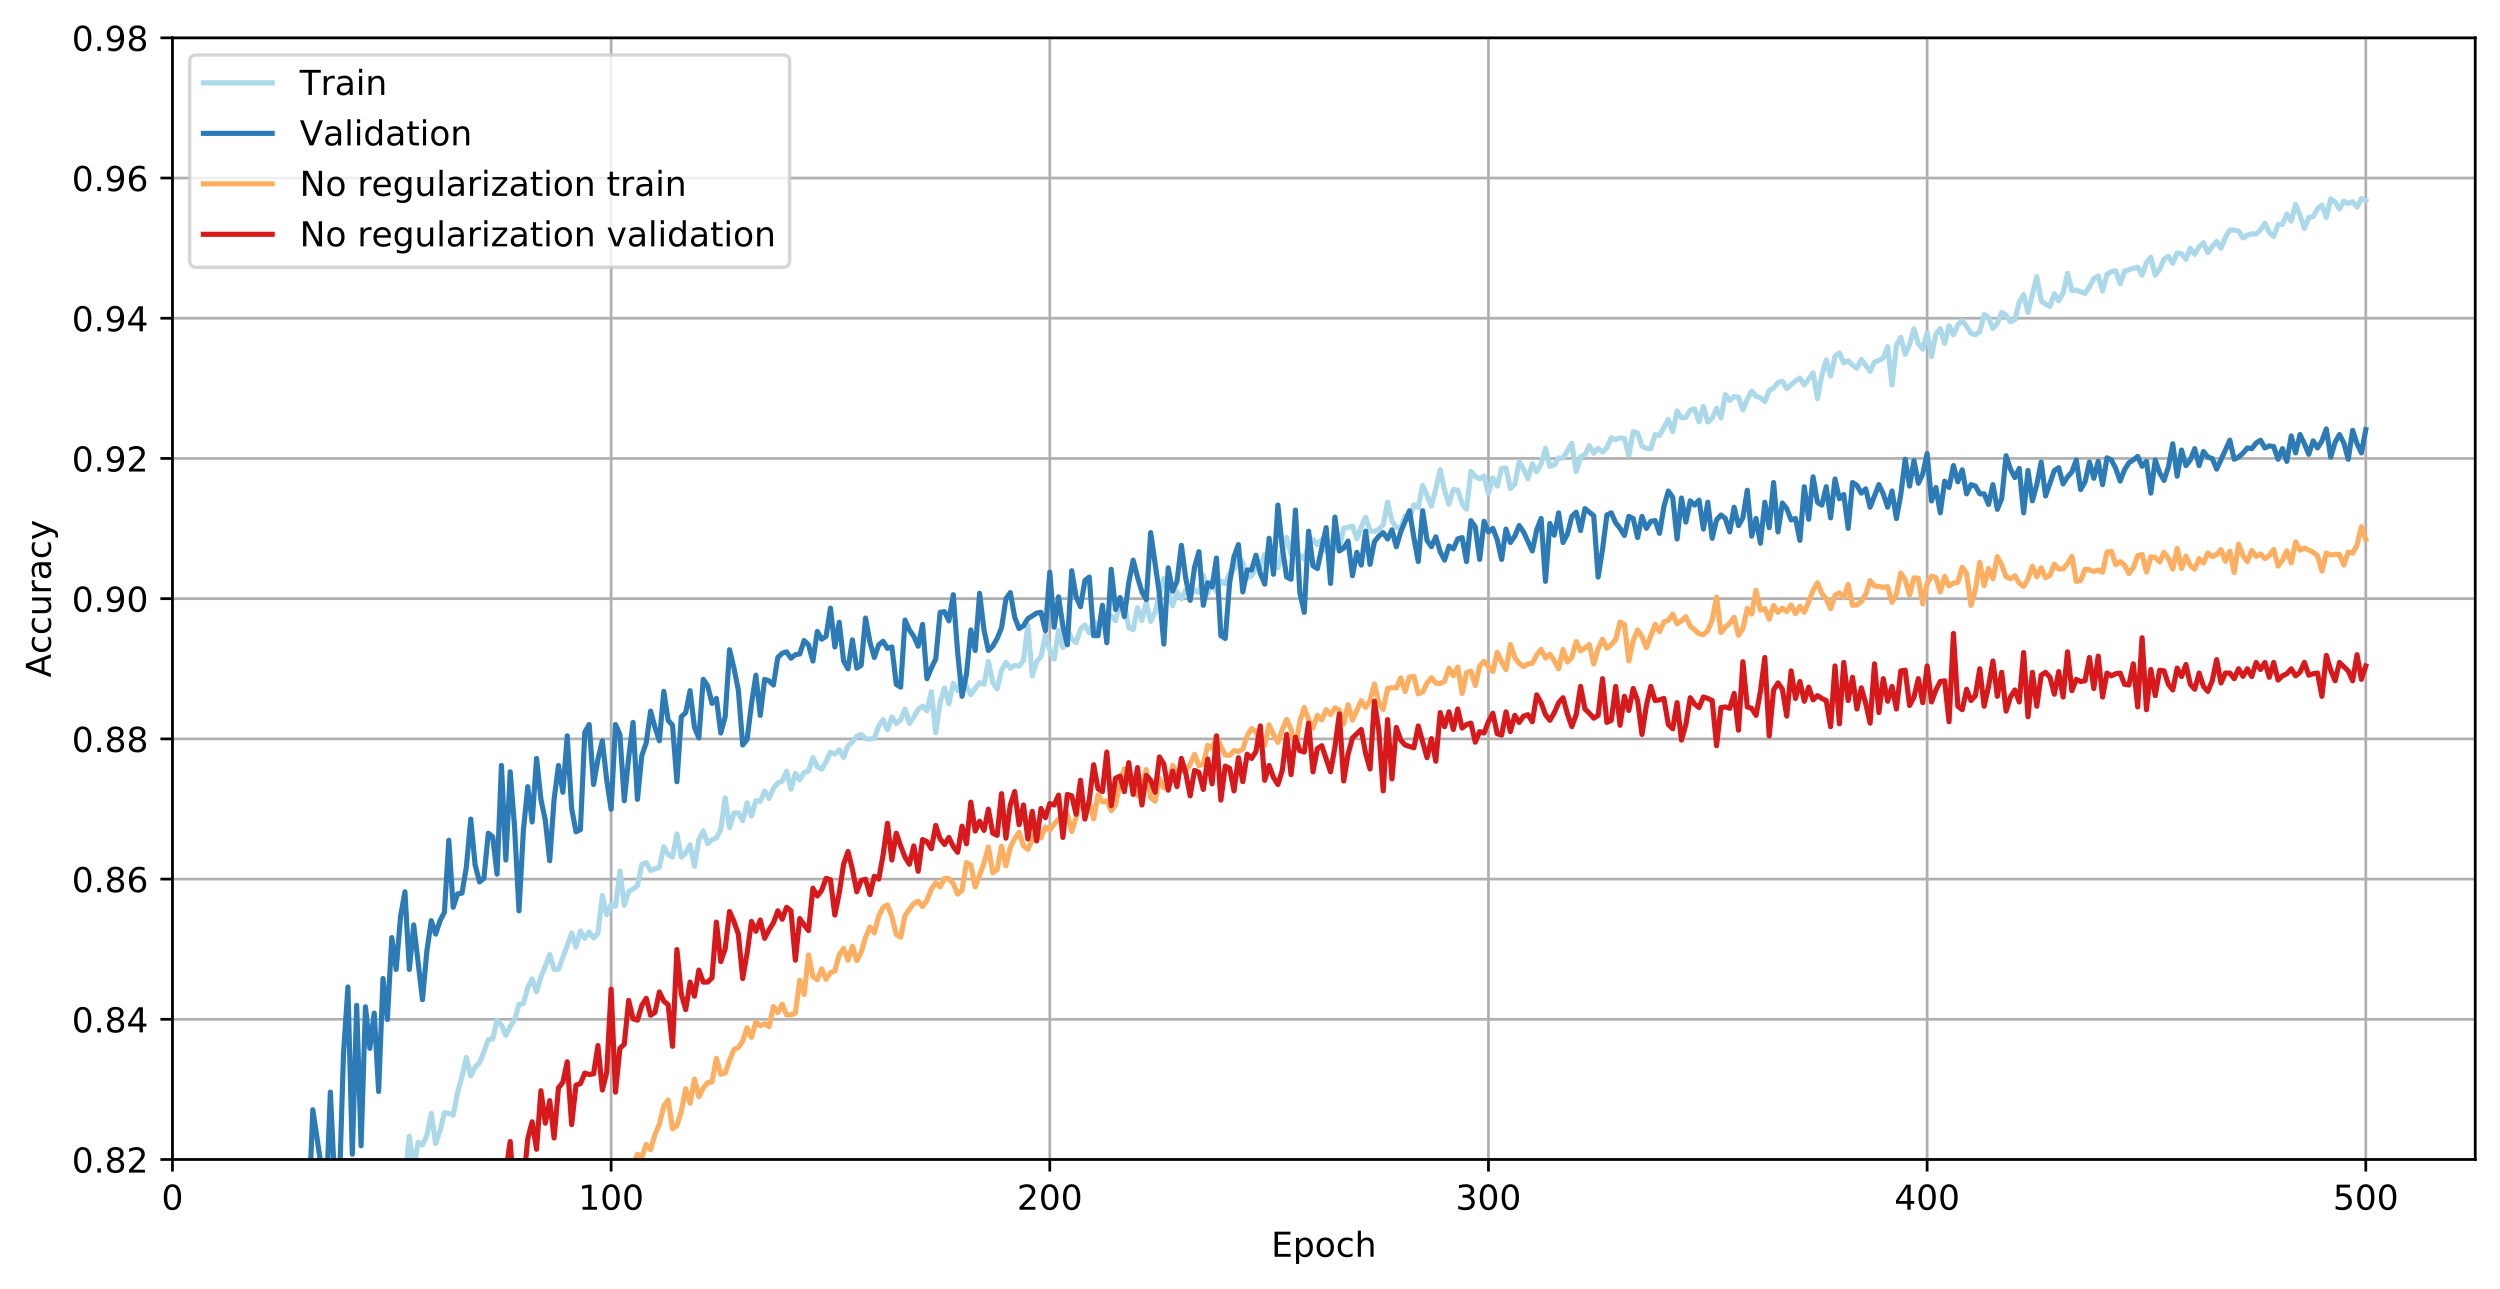 <?xml version="1.0" encoding="utf-8" standalone="no"?>
<!DOCTYPE svg PUBLIC "-//W3C//DTD SVG 1.1//EN"
  "http://www.w3.org/Graphics/SVG/1.1/DTD/svg11.dtd">
<!-- Created with matplotlib (https://matplotlib.org/) -->
<svg height="374.715pt" version="1.1" viewBox="0 0 726.944 374.715" width="726.944pt" xmlns="http://www.w3.org/2000/svg" xmlns:xlink="http://www.w3.org/1999/xlink">
 <defs>
  <style type="text/css">
*{stroke-linecap:butt;stroke-linejoin:round;white-space:pre;}
  </style>
 </defs>
 <g id="figure_1">
  <g id="patch_1">
   <path d="M 0 374.715 
L 726.944 374.715 
L 726.944 0 
L 0 0 
z
" style="fill:#ffffff;"/>
  </g>
  <g id="axes_1">
   <g id="patch_2">
    <path d="M 50.144 337.159 
L 719.744 337.159 
L 719.744 10.999 
L 50.144 10.999 
z
" style="fill:#ffffff;"/>
   </g>
   <g id="matplotlib.axis_1">
    <g id="xtick_1">
     <g id="line2d_1">
      <path clip-path="url(#p49918a2694)" d="M 50.144 337.159 
L 50.144 10.999 
" style="fill:none;stroke:#b0b0b0;stroke-linecap:square;stroke-width:0.8;"/>
     </g>
     <g id="line2d_2">
      <defs>
       <path d="M 0 0 
L 0 3.5 
" id="md9ccaeab0c" style="stroke:#000000;stroke-width:0.8;"/>
      </defs>
      <g>
       <use style="stroke:#000000;stroke-width:0.8;" x="50.144" xlink:href="#md9ccaeab0c" y="337.159"/>
      </g>
     </g>
     <g id="text_1">
      <!-- 0 -->
      <defs>
       <path d="M 31.781 66.406 
Q 24.172 66.406 20.328 58.906 
Q 16.5 51.422 16.5 36.375 
Q 16.5 21.391 20.328 13.891 
Q 24.172 6.391 31.781 6.391 
Q 39.453 6.391 43.281 13.891 
Q 47.125 21.391 47.125 36.375 
Q 47.125 51.422 43.281 58.906 
Q 39.453 66.406 31.781 66.406 
z
M 31.781 74.219 
Q 44.047 74.219 50.516 64.516 
Q 56.984 54.828 56.984 36.375 
Q 56.984 17.969 50.516 8.266 
Q 44.047 -1.422 31.781 -1.422 
Q 19.531 -1.422 13.062 8.266 
Q 6.594 17.969 6.594 36.375 
Q 6.594 54.828 13.062 64.516 
Q 19.531 74.219 31.781 74.219 
z
" id="DejaVuSans-48"/>
      </defs>
      <g transform="translate(46.962 351.758)scale(0.1 -0.1)">
       <use xlink:href="#DejaVuSans-48"/>
      </g>
     </g>
    </g>
    <g id="xtick_2">
     <g id="line2d_3">
      <path clip-path="url(#p49918a2694)" d="M 177.699 337.159 
L 177.699 10.999 
" style="fill:none;stroke:#b0b0b0;stroke-linecap:square;stroke-width:0.8;"/>
     </g>
     <g id="line2d_4">
      <g>
       <use style="stroke:#000000;stroke-width:0.8;" x="177.699" xlink:href="#md9ccaeab0c" y="337.159"/>
      </g>
     </g>
     <g id="text_2">
      <!-- 100 -->
      <defs>
       <path d="M 12.406 8.297 
L 28.516 8.297 
L 28.516 63.922 
L 10.984 60.406 
L 10.984 69.391 
L 28.422 72.906 
L 38.281 72.906 
L 38.281 8.297 
L 54.391 8.297 
L 54.391 0 
L 12.406 0 
z
" id="DejaVuSans-49"/>
      </defs>
      <g transform="translate(168.155 351.758)scale(0.1 -0.1)">
       <use xlink:href="#DejaVuSans-49"/>
       <use x="63.623" xlink:href="#DejaVuSans-48"/>
       <use x="127.246" xlink:href="#DejaVuSans-48"/>
      </g>
     </g>
    </g>
    <g id="xtick_3">
     <g id="line2d_5">
      <path clip-path="url(#p49918a2694)" d="M 305.254 337.159 
L 305.254 10.999 
" style="fill:none;stroke:#b0b0b0;stroke-linecap:square;stroke-width:0.8;"/>
     </g>
     <g id="line2d_6">
      <g>
       <use style="stroke:#000000;stroke-width:0.8;" x="305.254" xlink:href="#md9ccaeab0c" y="337.159"/>
      </g>
     </g>
     <g id="text_3">
      <!-- 200 -->
      <defs>
       <path d="M 19.188 8.297 
L 53.609 8.297 
L 53.609 0 
L 7.328 0 
L 7.328 8.297 
Q 12.938 14.109 22.625 23.891 
Q 32.328 33.688 34.812 36.531 
Q 39.547 41.844 41.422 45.531 
Q 43.312 49.219 43.312 52.781 
Q 43.312 58.594 39.234 62.25 
Q 35.156 65.922 28.609 65.922 
Q 23.969 65.922 18.812 64.312 
Q 13.672 62.703 7.812 59.422 
L 7.812 69.391 
Q 13.766 71.781 18.938 73 
Q 24.125 74.219 28.422 74.219 
Q 39.75 74.219 46.484 68.547 
Q 53.219 62.891 53.219 53.422 
Q 53.219 48.922 51.531 44.891 
Q 49.859 40.875 45.406 35.406 
Q 44.188 33.984 37.641 27.219 
Q 31.109 20.453 19.188 8.297 
z
" id="DejaVuSans-50"/>
      </defs>
      <g transform="translate(295.71 351.758)scale(0.1 -0.1)">
       <use xlink:href="#DejaVuSans-50"/>
       <use x="63.623" xlink:href="#DejaVuSans-48"/>
       <use x="127.246" xlink:href="#DejaVuSans-48"/>
      </g>
     </g>
    </g>
    <g id="xtick_4">
     <g id="line2d_7">
      <path clip-path="url(#p49918a2694)" d="M 432.809 337.159 
L 432.809 10.999 
" style="fill:none;stroke:#b0b0b0;stroke-linecap:square;stroke-width:0.8;"/>
     </g>
     <g id="line2d_8">
      <g>
       <use style="stroke:#000000;stroke-width:0.8;" x="432.809" xlink:href="#md9ccaeab0c" y="337.159"/>
      </g>
     </g>
     <g id="text_4">
      <!-- 300 -->
      <defs>
       <path d="M 40.578 39.312 
Q 47.656 37.797 51.625 33 
Q 55.609 28.219 55.609 21.188 
Q 55.609 10.406 48.188 4.484 
Q 40.766 -1.422 27.094 -1.422 
Q 22.516 -1.422 17.656 -0.516 
Q 12.797 0.391 7.625 2.203 
L 7.625 11.719 
Q 11.719 9.328 16.594 8.109 
Q 21.484 6.891 26.812 6.891 
Q 36.078 6.891 40.938 10.547 
Q 45.797 14.203 45.797 21.188 
Q 45.797 27.641 41.281 31.266 
Q 36.766 34.906 28.719 34.906 
L 20.219 34.906 
L 20.219 43.016 
L 29.109 43.016 
Q 36.375 43.016 40.234 45.922 
Q 44.094 48.828 44.094 54.297 
Q 44.094 59.906 40.109 62.906 
Q 36.141 65.922 28.719 65.922 
Q 24.656 65.922 20.016 65.031 
Q 15.375 64.156 9.812 62.312 
L 9.812 71.094 
Q 15.438 72.656 20.344 73.438 
Q 25.25 74.219 29.594 74.219 
Q 40.828 74.219 47.359 69.109 
Q 53.906 64.016 53.906 55.328 
Q 53.906 49.266 50.438 45.094 
Q 46.969 40.922 40.578 39.312 
z
" id="DejaVuSans-51"/>
      </defs>
      <g transform="translate(423.265 351.758)scale(0.1 -0.1)">
       <use xlink:href="#DejaVuSans-51"/>
       <use x="63.623" xlink:href="#DejaVuSans-48"/>
       <use x="127.246" xlink:href="#DejaVuSans-48"/>
      </g>
     </g>
    </g>
    <g id="xtick_5">
     <g id="line2d_9">
      <path clip-path="url(#p49918a2694)" d="M 560.364 337.159 
L 560.364 10.999 
" style="fill:none;stroke:#b0b0b0;stroke-linecap:square;stroke-width:0.8;"/>
     </g>
     <g id="line2d_10">
      <g>
       <use style="stroke:#000000;stroke-width:0.8;" x="560.364" xlink:href="#md9ccaeab0c" y="337.159"/>
      </g>
     </g>
     <g id="text_5">
      <!-- 400 -->
      <defs>
       <path d="M 37.797 64.312 
L 12.891 25.391 
L 37.797 25.391 
z
M 35.203 72.906 
L 47.609 72.906 
L 47.609 25.391 
L 58.016 25.391 
L 58.016 17.188 
L 47.609 17.188 
L 47.609 0 
L 37.797 0 
L 37.797 17.188 
L 4.891 17.188 
L 4.891 26.703 
z
" id="DejaVuSans-52"/>
      </defs>
      <g transform="translate(550.82 351.758)scale(0.1 -0.1)">
       <use xlink:href="#DejaVuSans-52"/>
       <use x="63.623" xlink:href="#DejaVuSans-48"/>
       <use x="127.246" xlink:href="#DejaVuSans-48"/>
      </g>
     </g>
    </g>
    <g id="xtick_6">
     <g id="line2d_11">
      <path clip-path="url(#p49918a2694)" d="M 687.919 337.159 
L 687.919 10.999 
" style="fill:none;stroke:#b0b0b0;stroke-linecap:square;stroke-width:0.8;"/>
     </g>
     <g id="line2d_12">
      <g>
       <use style="stroke:#000000;stroke-width:0.8;" x="687.919" xlink:href="#md9ccaeab0c" y="337.159"/>
      </g>
     </g>
     <g id="text_6">
      <!-- 500 -->
      <defs>
       <path d="M 10.797 72.906 
L 49.516 72.906 
L 49.516 64.594 
L 19.828 64.594 
L 19.828 46.734 
Q 21.969 47.469 24.109 47.828 
Q 26.266 48.188 28.422 48.188 
Q 40.625 48.188 47.75 41.5 
Q 54.891 34.812 54.891 23.391 
Q 54.891 11.625 47.562 5.094 
Q 40.234 -1.422 26.906 -1.422 
Q 22.312 -1.422 17.547 -0.641 
Q 12.797 0.141 7.719 1.703 
L 7.719 11.625 
Q 12.109 9.234 16.797 8.062 
Q 21.484 6.891 26.703 6.891 
Q 35.156 6.891 40.078 11.328 
Q 45.016 15.766 45.016 23.391 
Q 45.016 31 40.078 35.438 
Q 35.156 39.891 26.703 39.891 
Q 22.75 39.891 18.812 39.016 
Q 14.891 38.141 10.797 36.281 
z
" id="DejaVuSans-53"/>
      </defs>
      <g transform="translate(678.375 351.758)scale(0.1 -0.1)">
       <use xlink:href="#DejaVuSans-53"/>
       <use x="63.623" xlink:href="#DejaVuSans-48"/>
       <use x="127.246" xlink:href="#DejaVuSans-48"/>
      </g>
     </g>
    </g>
    <g id="text_7">
     <!-- Epoch -->
     <defs>
      <path d="M 9.812 72.906 
L 55.906 72.906 
L 55.906 64.594 
L 19.672 64.594 
L 19.672 43.016 
L 54.391 43.016 
L 54.391 34.719 
L 19.672 34.719 
L 19.672 8.297 
L 56.781 8.297 
L 56.781 0 
L 9.812 0 
z
" id="DejaVuSans-69"/>
      <path d="M 18.109 8.203 
L 18.109 -20.797 
L 9.078 -20.797 
L 9.078 54.688 
L 18.109 54.688 
L 18.109 46.391 
Q 20.953 51.266 25.266 53.625 
Q 29.594 56 35.594 56 
Q 45.562 56 51.781 48.094 
Q 58.016 40.188 58.016 27.297 
Q 58.016 14.406 51.781 6.484 
Q 45.562 -1.422 35.594 -1.422 
Q 29.594 -1.422 25.266 0.953 
Q 20.953 3.328 18.109 8.203 
z
M 48.688 27.297 
Q 48.688 37.203 44.609 42.844 
Q 40.531 48.484 33.406 48.484 
Q 26.266 48.484 22.188 42.844 
Q 18.109 37.203 18.109 27.297 
Q 18.109 17.391 22.188 11.75 
Q 26.266 6.109 33.406 6.109 
Q 40.531 6.109 44.609 11.75 
Q 48.688 17.391 48.688 27.297 
z
" id="DejaVuSans-112"/>
      <path d="M 30.609 48.391 
Q 23.391 48.391 19.188 42.75 
Q 14.984 37.109 14.984 27.297 
Q 14.984 17.484 19.156 11.844 
Q 23.344 6.203 30.609 6.203 
Q 37.797 6.203 41.984 11.859 
Q 46.188 17.531 46.188 27.297 
Q 46.188 37.016 41.984 42.703 
Q 37.797 48.391 30.609 48.391 
z
M 30.609 56 
Q 42.328 56 49.016 48.375 
Q 55.719 40.766 55.719 27.297 
Q 55.719 13.875 49.016 6.219 
Q 42.328 -1.422 30.609 -1.422 
Q 18.844 -1.422 12.172 6.219 
Q 5.516 13.875 5.516 27.297 
Q 5.516 40.766 12.172 48.375 
Q 18.844 56 30.609 56 
z
" id="DejaVuSans-111"/>
      <path d="M 48.781 52.594 
L 48.781 44.188 
Q 44.969 46.297 41.141 47.344 
Q 37.312 48.391 33.406 48.391 
Q 24.656 48.391 19.812 42.844 
Q 14.984 37.312 14.984 27.297 
Q 14.984 17.281 19.812 11.734 
Q 24.656 6.203 33.406 6.203 
Q 37.312 6.203 41.141 7.25 
Q 44.969 8.297 48.781 10.406 
L 48.781 2.094 
Q 45.016 0.344 40.984 -0.531 
Q 36.969 -1.422 32.422 -1.422 
Q 20.062 -1.422 12.781 6.344 
Q 5.516 14.109 5.516 27.297 
Q 5.516 40.672 12.859 48.328 
Q 20.219 56 33.016 56 
Q 37.156 56 41.109 55.141 
Q 45.062 54.297 48.781 52.594 
z
" id="DejaVuSans-99"/>
      <path d="M 54.891 33.016 
L 54.891 0 
L 45.906 0 
L 45.906 32.719 
Q 45.906 40.484 42.875 44.328 
Q 39.844 48.188 33.797 48.188 
Q 26.516 48.188 22.312 43.547 
Q 18.109 38.922 18.109 30.906 
L 18.109 0 
L 9.078 0 
L 9.078 75.984 
L 18.109 75.984 
L 18.109 46.188 
Q 21.344 51.125 25.703 53.562 
Q 30.078 56 35.797 56 
Q 45.219 56 50.047 50.172 
Q 54.891 44.344 54.891 33.016 
z
" id="DejaVuSans-104"/>
     </defs>
     <g transform="translate(369.633 365.436)scale(0.1 -0.1)">
      <use xlink:href="#DejaVuSans-69"/>
      <use x="63.184" xlink:href="#DejaVuSans-112"/>
      <use x="126.66" xlink:href="#DejaVuSans-111"/>
      <use x="187.842" xlink:href="#DejaVuSans-99"/>
      <use x="242.822" xlink:href="#DejaVuSans-104"/>
     </g>
    </g>
   </g>
   <g id="matplotlib.axis_2">
    <g id="ytick_1">
     <g id="line2d_13">
      <path clip-path="url(#p49918a2694)" d="M 50.144 337.159 
L 719.744 337.159 
" style="fill:none;stroke:#b0b0b0;stroke-linecap:square;stroke-width:0.8;"/>
     </g>
     <g id="line2d_14">
      <defs>
       <path d="M 0 0 
L -3.5 0 
" id="m06999a1b0d" style="stroke:#000000;stroke-width:0.8;"/>
      </defs>
      <g>
       <use style="stroke:#000000;stroke-width:0.8;" x="50.144" xlink:href="#m06999a1b0d" y="337.159"/>
      </g>
     </g>
     <g id="text_8">
      <!-- 0.82 -->
      <defs>
       <path d="M 10.688 12.406 
L 21 12.406 
L 21 0 
L 10.688 0 
z
" id="DejaVuSans-46"/>
       <path d="M 31.781 34.625 
Q 24.75 34.625 20.719 30.859 
Q 16.703 27.094 16.703 20.516 
Q 16.703 13.922 20.719 10.156 
Q 24.75 6.391 31.781 6.391 
Q 38.812 6.391 42.859 10.172 
Q 46.922 13.969 46.922 20.516 
Q 46.922 27.094 42.891 30.859 
Q 38.875 34.625 31.781 34.625 
z
M 21.922 38.812 
Q 15.578 40.375 12.031 44.719 
Q 8.5 49.078 8.5 55.328 
Q 8.5 64.062 14.719 69.141 
Q 20.953 74.219 31.781 74.219 
Q 42.672 74.219 48.875 69.141 
Q 55.078 64.062 55.078 55.328 
Q 55.078 49.078 51.531 44.719 
Q 48 40.375 41.703 38.812 
Q 48.828 37.156 52.797 32.312 
Q 56.781 27.484 56.781 20.516 
Q 56.781 9.906 50.312 4.234 
Q 43.844 -1.422 31.781 -1.422 
Q 19.734 -1.422 13.25 4.234 
Q 6.781 9.906 6.781 20.516 
Q 6.781 27.484 10.781 32.312 
Q 14.797 37.156 21.922 38.812 
z
M 18.312 54.391 
Q 18.312 48.734 21.844 45.562 
Q 25.391 42.391 31.781 42.391 
Q 38.141 42.391 41.719 45.562 
Q 45.312 48.734 45.312 54.391 
Q 45.312 60.062 41.719 63.234 
Q 38.141 66.406 31.781 66.406 
Q 25.391 66.406 21.844 63.234 
Q 18.312 60.062 18.312 54.391 
z
" id="DejaVuSans-56"/>
      </defs>
      <g transform="translate(20.878 340.958)scale(0.1 -0.1)">
       <use xlink:href="#DejaVuSans-48"/>
       <use x="63.623" xlink:href="#DejaVuSans-46"/>
       <use x="95.41" xlink:href="#DejaVuSans-56"/>
       <use x="159.033" xlink:href="#DejaVuSans-50"/>
      </g>
     </g>
    </g>
    <g id="ytick_2">
     <g id="line2d_15">
      <path clip-path="url(#p49918a2694)" d="M 50.144 296.389 
L 719.744 296.389 
" style="fill:none;stroke:#b0b0b0;stroke-linecap:square;stroke-width:0.8;"/>
     </g>
     <g id="line2d_16">
      <g>
       <use style="stroke:#000000;stroke-width:0.8;" x="50.144" xlink:href="#m06999a1b0d" y="296.389"/>
      </g>
     </g>
     <g id="text_9">
      <!-- 0.84 -->
      <g transform="translate(20.878 300.188)scale(0.1 -0.1)">
       <use xlink:href="#DejaVuSans-48"/>
       <use x="63.623" xlink:href="#DejaVuSans-46"/>
       <use x="95.41" xlink:href="#DejaVuSans-56"/>
       <use x="159.033" xlink:href="#DejaVuSans-52"/>
      </g>
     </g>
    </g>
    <g id="ytick_3">
     <g id="line2d_17">
      <path clip-path="url(#p49918a2694)" d="M 50.144 255.619 
L 719.744 255.619 
" style="fill:none;stroke:#b0b0b0;stroke-linecap:square;stroke-width:0.8;"/>
     </g>
     <g id="line2d_18">
      <g>
       <use style="stroke:#000000;stroke-width:0.8;" x="50.144" xlink:href="#m06999a1b0d" y="255.619"/>
      </g>
     </g>
     <g id="text_10">
      <!-- 0.86 -->
      <defs>
       <path d="M 33.016 40.375 
Q 26.375 40.375 22.484 35.828 
Q 18.609 31.297 18.609 23.391 
Q 18.609 15.531 22.484 10.953 
Q 26.375 6.391 33.016 6.391 
Q 39.656 6.391 43.531 10.953 
Q 47.406 15.531 47.406 23.391 
Q 47.406 31.297 43.531 35.828 
Q 39.656 40.375 33.016 40.375 
z
M 52.594 71.297 
L 52.594 62.312 
Q 48.875 64.062 45.094 64.984 
Q 41.312 65.922 37.594 65.922 
Q 27.828 65.922 22.672 59.328 
Q 17.531 52.734 16.797 39.406 
Q 19.672 43.656 24.016 45.922 
Q 28.375 48.188 33.594 48.188 
Q 44.578 48.188 50.953 41.516 
Q 57.328 34.859 57.328 23.391 
Q 57.328 12.156 50.688 5.359 
Q 44.047 -1.422 33.016 -1.422 
Q 20.359 -1.422 13.672 8.266 
Q 6.984 17.969 6.984 36.375 
Q 6.984 53.656 15.188 63.938 
Q 23.391 74.219 37.203 74.219 
Q 40.922 74.219 44.703 73.484 
Q 48.484 72.75 52.594 71.297 
z
" id="DejaVuSans-54"/>
      </defs>
      <g transform="translate(20.878 259.418)scale(0.1 -0.1)">
       <use xlink:href="#DejaVuSans-48"/>
       <use x="63.623" xlink:href="#DejaVuSans-46"/>
       <use x="95.41" xlink:href="#DejaVuSans-56"/>
       <use x="159.033" xlink:href="#DejaVuSans-54"/>
      </g>
     </g>
    </g>
    <g id="ytick_4">
     <g id="line2d_19">
      <path clip-path="url(#p49918a2694)" d="M 50.144 214.849 
L 719.744 214.849 
" style="fill:none;stroke:#b0b0b0;stroke-linecap:square;stroke-width:0.8;"/>
     </g>
     <g id="line2d_20">
      <g>
       <use style="stroke:#000000;stroke-width:0.8;" x="50.144" xlink:href="#m06999a1b0d" y="214.849"/>
      </g>
     </g>
     <g id="text_11">
      <!-- 0.88 -->
      <g transform="translate(20.878 218.648)scale(0.1 -0.1)">
       <use xlink:href="#DejaVuSans-48"/>
       <use x="63.623" xlink:href="#DejaVuSans-46"/>
       <use x="95.41" xlink:href="#DejaVuSans-56"/>
       <use x="159.033" xlink:href="#DejaVuSans-56"/>
      </g>
     </g>
    </g>
    <g id="ytick_5">
     <g id="line2d_21">
      <path clip-path="url(#p49918a2694)" d="M 50.144 174.079 
L 719.744 174.079 
" style="fill:none;stroke:#b0b0b0;stroke-linecap:square;stroke-width:0.8;"/>
     </g>
     <g id="line2d_22">
      <g>
       <use style="stroke:#000000;stroke-width:0.8;" x="50.144" xlink:href="#m06999a1b0d" y="174.079"/>
      </g>
     </g>
     <g id="text_12">
      <!-- 0.90 -->
      <defs>
       <path d="M 10.984 1.516 
L 10.984 10.5 
Q 14.703 8.734 18.5 7.812 
Q 22.312 6.891 25.984 6.891 
Q 35.75 6.891 40.891 13.453 
Q 46.047 20.016 46.781 33.406 
Q 43.953 29.203 39.594 26.953 
Q 35.25 24.703 29.984 24.703 
Q 19.047 24.703 12.672 31.312 
Q 6.297 37.938 6.297 49.422 
Q 6.297 60.641 12.938 67.422 
Q 19.578 74.219 30.609 74.219 
Q 43.266 74.219 49.922 64.516 
Q 56.594 54.828 56.594 36.375 
Q 56.594 19.141 48.406 8.859 
Q 40.234 -1.422 26.422 -1.422 
Q 22.703 -1.422 18.891 -0.688 
Q 15.094 0.047 10.984 1.516 
z
M 30.609 32.422 
Q 37.25 32.422 41.125 36.953 
Q 45.016 41.5 45.016 49.422 
Q 45.016 57.281 41.125 61.844 
Q 37.25 66.406 30.609 66.406 
Q 23.969 66.406 20.094 61.844 
Q 16.219 57.281 16.219 49.422 
Q 16.219 41.5 20.094 36.953 
Q 23.969 32.422 30.609 32.422 
z
" id="DejaVuSans-57"/>
      </defs>
      <g transform="translate(20.878 177.878)scale(0.1 -0.1)">
       <use xlink:href="#DejaVuSans-48"/>
       <use x="63.623" xlink:href="#DejaVuSans-46"/>
       <use x="95.41" xlink:href="#DejaVuSans-57"/>
       <use x="159.033" xlink:href="#DejaVuSans-48"/>
      </g>
     </g>
    </g>
    <g id="ytick_6">
     <g id="line2d_23">
      <path clip-path="url(#p49918a2694)" d="M 50.144 133.309 
L 719.744 133.309 
" style="fill:none;stroke:#b0b0b0;stroke-linecap:square;stroke-width:0.8;"/>
     </g>
     <g id="line2d_24">
      <g>
       <use style="stroke:#000000;stroke-width:0.8;" x="50.144" xlink:href="#m06999a1b0d" y="133.309"/>
      </g>
     </g>
     <g id="text_13">
      <!-- 0.92 -->
      <g transform="translate(20.878 137.108)scale(0.1 -0.1)">
       <use xlink:href="#DejaVuSans-48"/>
       <use x="63.623" xlink:href="#DejaVuSans-46"/>
       <use x="95.41" xlink:href="#DejaVuSans-57"/>
       <use x="159.033" xlink:href="#DejaVuSans-50"/>
      </g>
     </g>
    </g>
    <g id="ytick_7">
     <g id="line2d_25">
      <path clip-path="url(#p49918a2694)" d="M 50.144 92.539 
L 719.744 92.539 
" style="fill:none;stroke:#b0b0b0;stroke-linecap:square;stroke-width:0.8;"/>
     </g>
     <g id="line2d_26">
      <g>
       <use style="stroke:#000000;stroke-width:0.8;" x="50.144" xlink:href="#m06999a1b0d" y="92.539"/>
      </g>
     </g>
     <g id="text_14">
      <!-- 0.94 -->
      <g transform="translate(20.878 96.338)scale(0.1 -0.1)">
       <use xlink:href="#DejaVuSans-48"/>
       <use x="63.623" xlink:href="#DejaVuSans-46"/>
       <use x="95.41" xlink:href="#DejaVuSans-57"/>
       <use x="159.033" xlink:href="#DejaVuSans-52"/>
      </g>
     </g>
    </g>
    <g id="ytick_8">
     <g id="line2d_27">
      <path clip-path="url(#p49918a2694)" d="M 50.144 51.769 
L 719.744 51.769 
" style="fill:none;stroke:#b0b0b0;stroke-linecap:square;stroke-width:0.8;"/>
     </g>
     <g id="line2d_28">
      <g>
       <use style="stroke:#000000;stroke-width:0.8;" x="50.144" xlink:href="#m06999a1b0d" y="51.769"/>
      </g>
     </g>
     <g id="text_15">
      <!-- 0.96 -->
      <g transform="translate(20.878 55.568)scale(0.1 -0.1)">
       <use xlink:href="#DejaVuSans-48"/>
       <use x="63.623" xlink:href="#DejaVuSans-46"/>
       <use x="95.41" xlink:href="#DejaVuSans-57"/>
       <use x="159.033" xlink:href="#DejaVuSans-54"/>
      </g>
     </g>
    </g>
    <g id="ytick_9">
     <g id="line2d_29">
      <path clip-path="url(#p49918a2694)" d="M 50.144 10.999 
L 719.744 10.999 
" style="fill:none;stroke:#b0b0b0;stroke-linecap:square;stroke-width:0.8;"/>
     </g>
     <g id="line2d_30">
      <g>
       <use style="stroke:#000000;stroke-width:0.8;" x="50.144" xlink:href="#m06999a1b0d" y="10.999"/>
      </g>
     </g>
     <g id="text_16">
      <!-- 0.98 -->
      <g transform="translate(20.878 14.798)scale(0.1 -0.1)">
       <use xlink:href="#DejaVuSans-48"/>
       <use x="63.623" xlink:href="#DejaVuSans-46"/>
       <use x="95.41" xlink:href="#DejaVuSans-57"/>
       <use x="159.033" xlink:href="#DejaVuSans-56"/>
      </g>
     </g>
    </g>
    <g id="text_17">
     <!-- Accuracy -->
     <defs>
      <path d="M 34.188 63.188 
L 20.797 26.906 
L 47.609 26.906 
z
M 28.609 72.906 
L 39.797 72.906 
L 67.578 0 
L 57.328 0 
L 50.688 18.703 
L 17.828 18.703 
L 11.188 0 
L 0.781 0 
z
" id="DejaVuSans-65"/>
      <path d="M 8.5 21.578 
L 8.5 54.688 
L 17.484 54.688 
L 17.484 21.922 
Q 17.484 14.156 20.5 10.266 
Q 23.531 6.391 29.594 6.391 
Q 36.859 6.391 41.078 11.031 
Q 45.312 15.672 45.312 23.688 
L 45.312 54.688 
L 54.297 54.688 
L 54.297 0 
L 45.312 0 
L 45.312 8.406 
Q 42.047 3.422 37.719 1 
Q 33.406 -1.422 27.688 -1.422 
Q 18.266 -1.422 13.375 4.438 
Q 8.5 10.297 8.5 21.578 
z
M 31.109 56 
z
" id="DejaVuSans-117"/>
      <path d="M 41.109 46.297 
Q 39.594 47.172 37.812 47.578 
Q 36.031 48 33.891 48 
Q 26.266 48 22.188 43.047 
Q 18.109 38.094 18.109 28.812 
L 18.109 0 
L 9.078 0 
L 9.078 54.688 
L 18.109 54.688 
L 18.109 46.188 
Q 20.953 51.172 25.484 53.578 
Q 30.031 56 36.531 56 
Q 37.453 56 38.578 55.875 
Q 39.703 55.766 41.062 55.516 
z
" id="DejaVuSans-114"/>
      <path d="M 34.281 27.484 
Q 23.391 27.484 19.188 25 
Q 14.984 22.516 14.984 16.5 
Q 14.984 11.719 18.141 8.906 
Q 21.297 6.109 26.703 6.109 
Q 34.188 6.109 38.703 11.406 
Q 43.219 16.703 43.219 25.484 
L 43.219 27.484 
z
M 52.203 31.203 
L 52.203 0 
L 43.219 0 
L 43.219 8.297 
Q 40.141 3.328 35.547 0.953 
Q 30.953 -1.422 24.312 -1.422 
Q 15.922 -1.422 10.953 3.297 
Q 6 8.016 6 15.922 
Q 6 25.141 12.172 29.828 
Q 18.359 34.516 30.609 34.516 
L 43.219 34.516 
L 43.219 35.406 
Q 43.219 41.609 39.141 45 
Q 35.062 48.391 27.688 48.391 
Q 23 48.391 18.547 47.266 
Q 14.109 46.141 10.016 43.891 
L 10.016 52.203 
Q 14.938 54.109 19.578 55.047 
Q 24.219 56 28.609 56 
Q 40.484 56 46.344 49.844 
Q 52.203 43.703 52.203 31.203 
z
" id="DejaVuSans-97"/>
      <path d="M 32.172 -5.078 
Q 28.375 -14.844 24.75 -17.812 
Q 21.141 -20.797 15.094 -20.797 
L 7.906 -20.797 
L 7.906 -13.281 
L 13.188 -13.281 
Q 16.891 -13.281 18.938 -11.516 
Q 21 -9.766 23.484 -3.219 
L 25.094 0.875 
L 2.984 54.688 
L 12.5 54.688 
L 29.594 11.922 
L 46.688 54.688 
L 56.203 54.688 
z
" id="DejaVuSans-121"/>
     </defs>
     <g transform="translate(14.798 196.994)rotate(-90)scale(0.1 -0.1)">
      <use xlink:href="#DejaVuSans-65"/>
      <use x="68.393" xlink:href="#DejaVuSans-99"/>
      <use x="123.373" xlink:href="#DejaVuSans-99"/>
      <use x="178.354" xlink:href="#DejaVuSans-117"/>
      <use x="241.732" xlink:href="#DejaVuSans-114"/>
      <use x="282.846" xlink:href="#DejaVuSans-97"/>
      <use x="344.125" xlink:href="#DejaVuSans-99"/>
      <use x="399.105" xlink:href="#DejaVuSans-121"/>
     </g>
    </g>
   </g>
   <g id="line2d_31">
    <path clip-path="url(#p49918a2694)" d="M 102.98 375.715 
L 103.717 370.03 
L 104.992 369.266 
L 106.268 363.762 
L 107.544 363.813 
L 108.819 362.59 
L 110.095 354.639 
L 111.37 356.627 
L 112.646 351.887 
L 113.921 349.084 
L 115.197 344.039 
L 116.472 343.937 
L 117.748 342.255 
L 119.023 330.381 
L 120.299 339.554 
L 121.575 332.165 
L 122.85 332.929 
L 124.126 330.126 
L 125.401 323.756 
L 126.677 332.522 
L 127.952 328.801 
L 129.228 323.552 
L 130.503 323.756 
L 131.779 324.266 
L 133.055 317.691 
L 134.33 313.003 
L 135.606 307.499 
L 136.881 312.85 
L 138.157 310.302 
L 139.432 309.028 
L 140.708 305.868 
L 141.983 302.301 
L 143.259 302.148 
L 144.534 296.695 
L 145.81 298.071 
L 147.086 301.078 
L 148.361 298.479 
L 149.637 296.491 
L 150.912 292.057 
L 152.188 291.803 
L 153.463 287.216 
L 154.739 284.617 
L 156.014 288.388 
L 157.29 284.056 
L 158.566 280.999 
L 159.841 277.533 
L 161.117 281.865 
L 162.392 281.865 
L 164.943 274.985 
L 166.219 271.265 
L 167.494 275.393 
L 168.77 270.704 
L 170.045 272.845 
L 171.321 270.959 
L 172.597 272.743 
L 173.872 271.367 
L 175.148 260.41 
L 176.423 266.016 
L 177.699 263.06 
L 178.974 263.569 
L 180.25 253.275 
L 181.525 263.213 
L 182.801 259.238 
L 184.077 258.524 
L 185.352 257.607 
L 186.628 251.338 
L 187.903 250.829 
L 189.179 253.122 
L 191.73 252.205 
L 193.005 246.191 
L 194.281 248.484 
L 195.556 249.198 
L 196.832 242.471 
L 198.108 249.249 
L 199.383 248.026 
L 200.659 245.631 
L 201.934 251.899 
L 203.21 244.153 
L 204.485 241.605 
L 205.761 245.325 
L 207.036 244.153 
L 208.312 243.643 
L 209.588 241.197 
L 210.863 231.973 
L 212.139 240.636 
L 213.414 236.457 
L 214.69 236.355 
L 215.965 238.649 
L 217.241 233.451 
L 218.516 237.324 
L 219.792 232.839 
L 221.067 233.043 
L 222.343 229.985 
L 223.619 232.176 
L 224.894 229.221 
L 226.17 227.641 
L 227.445 227.131 
L 228.721 224.277 
L 229.996 229.475 
L 231.272 224.889 
L 232.547 226.774 
L 233.823 224.634 
L 235.099 224.175 
L 236.374 220.302 
L 237.65 222.952 
L 238.925 223.666 
L 240.201 221.525 
L 241.476 218.722 
L 242.752 219.232 
L 244.027 218.06 
L 245.303 220.251 
L 246.578 216.837 
L 247.854 215.767 
L 249.13 214.085 
L 250.405 213.575 
L 251.681 214.747 
L 252.956 214.951 
L 254.232 214.645 
L 255.507 211.129 
L 256.783 209.243 
L 258.058 212.199 
L 259.334 208.479 
L 260.61 210.415 
L 261.885 209.294 
L 263.161 206.186 
L 264.436 210.365 
L 265.712 208.479 
L 266.987 206.288 
L 268.263 205.319 
L 269.538 206.695 
L 270.814 201.14 
L 272.089 213.066 
L 273.365 204.198 
L 274.641 200.07 
L 275.916 204.657 
L 277.192 198.694 
L 278.467 200.835 
L 279.743 196.809 
L 281.018 199.56 
L 282.294 202.007 
L 283.569 200.121 
L 284.845 198.49 
L 286.121 199 
L 287.396 192.324 
L 288.672 198.439 
L 289.947 200.325 
L 291.223 194.923 
L 292.498 192.63 
L 293.774 194.311 
L 295.049 193.496 
L 296.325 193.7 
L 297.6 192.018 
L 298.876 181.775 
L 300.152 196.554 
L 301.427 192.375 
L 302.703 190.948 
L 303.978 184.628 
L 305.254 189.062 
L 306.529 191.661 
L 307.805 183.252 
L 309.08 188.298 
L 310.356 183.049 
L 311.632 185.75 
L 312.907 186.82 
L 314.183 182.947 
L 315.458 181.724 
L 316.734 184.017 
L 318.009 180.501 
L 319.285 182.896 
L 320.56 179.889 
L 321.836 178.513 
L 323.111 179.074 
L 324.387 180.501 
L 325.663 174.946 
L 326.938 175.659 
L 328.214 182.539 
L 329.489 183.1 
L 330.765 176.729 
L 332.04 180.449 
L 333.316 175.149 
L 334.591 180.704 
L 335.867 178.054 
L 337.143 172.397 
L 338.418 168.219 
L 339.694 172.397 
L 340.969 176.118 
L 342.245 172.041 
L 343.52 174.13 
L 344.796 171.531 
L 346.071 173.213 
L 347.347 171.582 
L 348.622 172.346 
L 349.898 167.403 
L 351.174 172.601 
L 352.449 168.983 
L 353.725 172.092 
L 355 168.932 
L 356.276 169.747 
L 357.551 166.69 
L 358.827 165.517 
L 360.102 162.001 
L 361.378 163.683 
L 362.654 168.066 
L 363.929 167.454 
L 365.205 165.416 
L 366.48 164.906 
L 367.756 161.135 
L 369.031 162.867 
L 370.307 164.396 
L 371.582 165.11 
L 372.858 160.217 
L 374.133 156.242 
L 375.409 161.135 
L 376.685 160.574 
L 377.96 161.441 
L 379.236 162.613 
L 380.511 158.587 
L 381.787 156.803 
L 383.062 158.383 
L 384.338 156.905 
L 385.613 160.217 
L 386.889 157.313 
L 388.165 159.147 
L 389.44 159.3 
L 390.716 153.643 
L 393.267 152.981 
L 394.542 156.65 
L 395.818 153.185 
L 397.093 150.382 
L 398.369 154.357 
L 399.644 154.51 
L 400.92 153.898 
L 402.196 152.624 
L 403.471 145.999 
L 404.747 151.503 
L 406.022 153.337 
L 407.298 153.541 
L 408.573 150.025 
L 409.849 151.095 
L 411.124 146.763 
L 412.4 147.528 
L 413.676 141.106 
L 416.227 147.12 
L 417.502 142.126 
L 418.778 136.571 
L 420.053 142.584 
L 421.329 146.61 
L 422.604 142.279 
L 423.88 142.533 
L 425.155 146.407 
L 426.431 148.088 
L 427.707 137.03 
L 428.982 138.558 
L 430.258 139.221 
L 431.533 138.405 
L 432.809 143.451 
L 434.084 138.966 
L 435.36 141.361 
L 436.635 136.163 
L 437.911 136.112 
L 439.187 142.075 
L 440.462 140.801 
L 441.738 134.277 
L 443.013 136.418 
L 444.289 139.17 
L 445.564 134.889 
L 446.84 137.182 
L 448.115 134.889 
L 449.391 130.353 
L 450.666 135.603 
L 451.942 135.195 
L 453.218 133.156 
L 454.493 133.207 
L 457.044 128.926 
L 458.32 137.131 
L 459.595 132.851 
L 460.871 132.239 
L 462.146 129.589 
L 463.422 131.831 
L 464.698 130.353 
L 465.973 131.424 
L 467.249 130.201 
L 468.524 127.296 
L 469.8 127.856 
L 471.075 127.296 
L 472.351 127.55 
L 473.626 132.443 
L 474.902 125.512 
L 476.177 125.869 
L 477.453 129.742 
L 478.729 130.404 
L 480.004 130.455 
L 481.28 126.378 
L 482.555 126.633 
L 485.106 121.945 
L 486.382 125.512 
L 487.657 119.498 
L 488.933 121.486 
L 490.209 121.384 
L 491.484 119.244 
L 492.76 118.887 
L 494.035 122.658 
L 495.311 118.173 
L 496.586 122.709 
L 497.862 121.639 
L 499.137 118.734 
L 500.413 121.537 
L 501.688 114.759 
L 502.964 116.441 
L 504.24 115.319 
L 505.515 115.472 
L 506.791 119.193 
L 508.066 116.084 
L 509.342 113.74 
L 510.617 115.217 
L 511.893 115.676 
L 513.168 116.746 
L 514.444 113.587 
L 515.72 112.822 
L 516.995 111.242 
L 518.271 110.835 
L 519.546 112.975 
L 522.097 110.733 
L 523.373 109.917 
L 524.648 111.956 
L 527.199 108.389 
L 528.475 115.931 
L 529.751 109.102 
L 531.026 104.668 
L 532.302 109.357 
L 533.577 103.598 
L 534.853 102.63 
L 536.128 105.535 
L 537.404 104.923 
L 538.679 106.146 
L 539.955 107.064 
L 541.231 104.515 
L 543.782 107.981 
L 545.057 105.28 
L 546.333 104.821 
L 547.608 104.108 
L 548.884 100.795 
L 550.159 111.956 
L 551.435 100.337 
L 552.71 98.094 
L 553.986 103.038 
L 555.262 100.133 
L 556.537 95.597 
L 557.813 99.98 
L 559.088 101.509 
L 560.364 96.82 
L 561.639 103.7 
L 562.915 97.126 
L 564.19 95.546 
L 565.466 99.827 
L 566.742 94.731 
L 568.017 97.33 
L 569.293 94.425 
L 570.568 93.253 
L 571.844 94.934 
L 573.119 96.922 
L 574.395 97.33 
L 575.67 96.463 
L 576.946 91.469 
L 578.221 92.284 
L 579.497 95.546 
L 580.773 94.068 
L 582.048 90.806 
L 583.324 91.622 
L 584.599 93.609 
L 585.875 92.947 
L 587.15 87.902 
L 588.426 85.659 
L 589.701 90.857 
L 592.253 80.41 
L 593.528 87.443 
L 594.804 88.462 
L 596.079 89.074 
L 597.355 85.405 
L 598.63 87.494 
L 599.906 85.201 
L 601.181 79.493 
L 602.457 84.487 
L 603.732 84.334 
L 606.284 85.353 
L 607.559 83.366 
L 608.835 81.073 
L 610.11 80.257 
L 611.386 84.64 
L 612.661 79.748 
L 613.937 78.983 
L 615.212 78.779 
L 616.488 82.5 
L 617.764 78.881 
L 620.315 78.015 
L 621.59 77.709 
L 622.866 80.002 
L 624.141 76.384 
L 625.417 74.804 
L 626.692 80.002 
L 627.968 78.321 
L 629.243 75.365 
L 630.519 74.499 
L 631.795 76.537 
L 633.07 73.581 
L 634.346 73.785 
L 635.621 75.416 
L 636.897 72.154 
L 638.172 73.938 
L 639.448 71.746 
L 640.723 70.574 
L 641.999 73.479 
L 643.275 71.645 
L 644.55 70.218 
L 645.826 72.205 
L 647.101 68.944 
L 648.377 66.905 
L 649.652 66.905 
L 650.928 67.16 
L 652.203 69.198 
L 653.479 68.383 
L 654.754 67.975 
L 656.03 68.026 
L 657.306 66.854 
L 658.581 64.918 
L 659.857 67.568 
L 661.132 68.791 
L 662.408 65.325 
L 663.683 65.223 
L 664.959 62.217 
L 666.234 64.306 
L 667.51 59.414 
L 668.786 62.624 
L 670.061 66.395 
L 671.337 63.236 
L 672.612 62.981 
L 673.888 60.688 
L 675.163 59.617 
L 676.439 63.185 
L 677.714 57.834 
L 678.99 58.751 
L 680.265 60.79 
L 681.541 58.496 
L 682.817 59.21 
L 684.092 58.649 
L 685.368 60.229 
L 686.643 57.732 
L 687.919 58.394 
L 687.919 58.394 
" style="fill:none;stroke:#abd9e9;stroke-linecap:square;stroke-width:1.5;"/>
   </g>
   <g id="line2d_32">
    <path clip-path="url(#p49918a2694)" d="M 83.425 375.715 
L 84.584 356.141 
L 85.859 354.705 
L 87.135 346.498 
L 88.41 355.731 
L 89.686 353.679 
L 90.961 322.699 
L 93.512 339.933 
L 94.788 350.191 
L 96.064 317.57 
L 97.339 344.447 
L 98.615 346.703 
L 99.89 306.286 
L 101.166 287.001 
L 102.441 335.625 
L 103.717 292.335 
L 104.992 333.163 
L 106.268 292.745 
L 107.544 304.85 
L 108.819 294.592 
L 110.095 317.365 
L 111.37 284.539 
L 112.646 296.438 
L 113.921 272.64 
L 115.197 281.872 
L 116.472 266.485 
L 117.748 259.304 
L 119.023 281.872 
L 120.299 268.947 
L 122.85 290.694 
L 124.126 276.538 
L 125.401 267.716 
L 126.677 271.614 
L 127.952 267.716 
L 129.228 265.254 
L 130.503 244.327 
L 131.779 263.818 
L 133.055 259.919 
L 134.33 259.714 
L 135.606 252.123 
L 136.881 238.172 
L 138.157 251.508 
L 139.432 256.432 
L 140.708 255.406 
L 141.983 242.275 
L 143.259 243.301 
L 144.534 254.175 
L 145.81 222.58 
L 147.086 250.072 
L 148.361 224.426 
L 149.637 240.634 
L 150.912 264.843 
L 152.188 241.455 
L 153.463 228.735 
L 154.739 238.993 
L 156.014 220.528 
L 157.29 232.428 
L 158.566 238.582 
L 159.841 250.277 
L 161.117 232.428 
L 162.392 222.58 
L 163.668 230.376 
L 164.943 213.963 
L 166.219 235.095 
L 167.494 241.865 
L 168.77 241.25 
L 170.045 212.937 
L 171.321 210.68 
L 172.597 228.119 
L 173.872 220.733 
L 175.148 215.399 
L 176.423 226.888 
L 177.699 235.3 
L 178.974 210.68 
L 180.25 213.553 
L 181.525 232.838 
L 182.801 220.323 
L 184.077 210.065 
L 185.352 232.428 
L 186.628 219.707 
L 187.903 216.015 
L 189.179 206.782 
L 190.454 211.501 
L 191.73 215.399 
L 193.005 201.038 
L 194.281 209.449 
L 195.556 210.886 
L 196.832 227.299 
L 198.108 208.423 
L 199.383 207.193 
L 200.659 200.833 
L 201.934 211.501 
L 203.21 214.578 
L 204.485 197.55 
L 205.761 199.396 
L 207.036 204.525 
L 208.312 203.089 
L 209.588 213.142 
L 210.863 208.423 
L 212.139 188.933 
L 213.414 194.267 
L 214.69 200.627 
L 215.965 216.63 
L 217.241 214.989 
L 218.516 204.731 
L 219.792 196.319 
L 221.067 208.013 
L 222.343 197.55 
L 223.619 197.96 
L 224.894 199.191 
L 226.17 191.19 
L 227.445 189.959 
L 228.721 189.549 
L 229.996 191.395 
L 231.272 190.369 
L 232.547 190.164 
L 233.823 186.266 
L 235.099 187.497 
L 236.374 192.216 
L 237.65 183.599 
L 238.925 185.856 
L 240.201 185.035 
L 241.476 176.828 
L 242.752 188.112 
L 244.027 180.932 
L 245.303 192.216 
L 246.578 194.472 
L 247.854 186.061 
L 249.13 194.267 
L 250.405 193.447 
L 251.681 179.715 
L 252.956 186.676 
L 254.232 191.19 
L 255.507 187.497 
L 256.783 186.471 
L 258.058 188.523 
L 259.334 188.112 
L 260.61 198.986 
L 261.885 199.807 
L 263.161 180.316 
L 264.436 183.188 
L 265.712 185.035 
L 266.987 187.907 
L 268.263 181.547 
L 269.538 197.345 
L 270.814 194.267 
L 272.089 191.6 
L 273.365 178.059 
L 274.641 177.854 
L 275.916 180.521 
L 277.192 172.93 
L 278.467 189.754 
L 279.743 202.474 
L 281.018 196.114 
L 282.294 183.188 
L 283.569 189.138 
L 284.845 172.52 
L 286.121 183.188 
L 287.396 189.138 
L 288.672 187.907 
L 289.947 185.65 
L 291.223 182.573 
L 292.498 174.161 
L 293.774 172.315 
L 295.049 179.496 
L 296.325 182.778 
L 297.6 181.957 
L 298.876 179.906 
L 301.427 178.265 
L 302.703 178.059 
L 303.978 183.394 
L 305.254 166.365 
L 306.529 182.368 
L 307.805 173.546 
L 309.08 182.163 
L 310.356 187.497 
L 311.632 165.955 
L 312.907 173.546 
L 314.183 176.418 
L 315.458 168.827 
L 316.734 167.801 
L 318.009 184.83 
L 319.285 184.83 
L 320.56 176.008 
L 321.836 186.881 
L 323.111 165.544 
L 324.387 177.239 
L 325.663 173.751 
L 326.938 179.29 
L 328.214 169.443 
L 329.489 162.877 
L 330.765 167.801 
L 332.04 172.11 
L 333.316 174.367 
L 334.591 154.876 
L 337.143 172.725 
L 338.418 187.292 
L 339.694 165.134 
L 340.969 171.904 
L 342.245 169.032 
L 343.52 158.569 
L 344.796 168.212 
L 346.071 174.572 
L 347.347 164.929 
L 348.622 160.415 
L 349.898 176.008 
L 351.174 169.443 
L 352.449 170.674 
L 353.725 162.262 
L 355 184.83 
L 356.276 185.65 
L 357.551 169.443 
L 358.827 161.851 
L 360.102 158.364 
L 361.378 172.11 
L 362.654 165.75 
L 363.929 165.75 
L 365.205 161.441 
L 366.48 166.775 
L 367.756 169.853 
L 369.031 156.517 
L 370.307 166.981 
L 371.582 146.875 
L 372.858 159.184 
L 374.133 167.801 
L 375.409 168.417 
L 376.685 148.311 
L 377.96 172.315 
L 379.236 178.059 
L 380.511 154.466 
L 381.787 164.519 
L 383.062 165.339 
L 385.613 153.44 
L 386.889 169.648 
L 388.165 150.362 
L 389.44 160.21 
L 390.716 159.39 
L 391.991 157.338 
L 393.267 167.391 
L 394.542 160.621 
L 395.818 164.313 
L 397.093 154.466 
L 398.369 164.108 
L 399.644 157.543 
L 400.92 155.902 
L 402.196 154.876 
L 403.471 156.722 
L 404.747 154.055 
L 406.022 158.979 
L 407.298 154.671 
L 409.849 148.516 
L 411.124 156.312 
L 412.4 163.288 
L 413.676 148.516 
L 414.951 157.133 
L 416.227 158.979 
L 417.502 156.107 
L 418.778 160.415 
L 420.053 162.877 
L 421.329 158.774 
L 422.604 159.595 
L 423.88 156.722 
L 425.155 156.312 
L 426.431 163.288 
L 427.707 151.388 
L 428.982 153.235 
L 430.258 162.672 
L 431.533 151.593 
L 432.809 154.671 
L 434.084 153.645 
L 435.36 156.928 
L 436.635 162.672 
L 437.911 153.85 
L 439.187 157.748 
L 440.462 155.902 
L 441.738 152.824 
L 443.013 154.671 
L 445.564 160.21 
L 446.84 154.055 
L 448.115 150.773 
L 449.391 169.032 
L 450.666 152.209 
L 451.942 155.622 
L 453.218 149.131 
L 454.493 157.748 
L 455.769 155.286 
L 457.044 150.157 
L 458.32 148.926 
L 459.595 154.26 
L 460.871 147.9 
L 463.422 149.952 
L 464.698 167.801 
L 465.973 159.8 
L 467.249 149.747 
L 468.524 149.131 
L 469.8 152.004 
L 471.075 153.645 
L 472.351 155.697 
L 473.626 150.157 
L 474.902 150.773 
L 476.177 156.312 
L 477.453 150.157 
L 478.729 153.645 
L 480.004 151.593 
L 481.28 151.388 
L 482.555 155.081 
L 483.831 147.285 
L 485.106 142.771 
L 486.382 144.618 
L 487.657 156.722 
L 488.933 144.823 
L 490.209 151.798 
L 491.484 145.644 
L 492.76 146.875 
L 494.035 145.438 
L 495.311 153.85 
L 496.586 146.054 
L 497.862 156.517 
L 499.137 151.183 
L 500.413 149.747 
L 501.688 150.773 
L 502.964 154.671 
L 504.24 147.49 
L 505.515 152.824 
L 506.791 150.568 
L 508.066 142.566 
L 509.342 155.902 
L 510.617 150.773 
L 511.893 157.953 
L 513.168 146.054 
L 514.444 153.44 
L 515.72 140.309 
L 516.995 154.671 
L 518.271 146.259 
L 519.546 147.9 
L 520.822 151.183 
L 522.097 150.773 
L 523.373 157.133 
L 524.648 141.54 
L 525.924 150.978 
L 527.199 138.668 
L 528.475 146.054 
L 529.751 146.875 
L 531.026 141.54 
L 532.302 150.568 
L 533.577 139.284 
L 534.853 145.028 
L 536.128 143.797 
L 537.404 153.645 
L 538.679 140.309 
L 539.955 141.13 
L 541.231 143.387 
L 542.506 142.156 
L 543.782 147.49 
L 546.333 140.925 
L 547.608 143.592 
L 548.884 147.49 
L 550.159 142.771 
L 551.435 150.773 
L 552.71 143.797 
L 553.986 133.539 
L 555.262 141.335 
L 556.537 133.949 
L 557.813 140.514 
L 559.088 137.847 
L 560.364 131.898 
L 561.639 145.644 
L 562.915 141.746 
L 564.19 149.131 
L 565.466 139.899 
L 566.742 141.746 
L 568.017 135.385 
L 569.293 140.104 
L 570.568 136.616 
L 571.844 143.592 
L 573.119 140.925 
L 574.395 141.335 
L 575.67 143.592 
L 576.946 143.592 
L 578.221 146.669 
L 579.497 140.925 
L 580.773 148.106 
L 582.048 145.028 
L 583.324 132.513 
L 584.599 136.411 
L 585.875 138.873 
L 587.15 136.206 
L 588.426 149.131 
L 589.701 136.822 
L 590.977 145.644 
L 592.253 140.925 
L 593.528 134.36 
L 594.804 144.207 
L 597.355 136.822 
L 598.63 136.001 
L 599.906 140.72 
L 601.181 138.668 
L 602.457 137.232 
L 603.732 133.744 
L 605.008 142.361 
L 606.284 140.104 
L 607.559 134.36 
L 608.835 139.078 
L 610.11 134.154 
L 611.386 140.925 
L 612.661 133.129 
L 613.937 133.744 
L 615.212 136.206 
L 616.488 139.899 
L 617.764 136.616 
L 619.039 134.565 
L 620.315 133.744 
L 621.59 132.718 
L 622.866 135.591 
L 624.141 134.154 
L 625.417 143.387 
L 626.692 133.744 
L 627.968 137.437 
L 629.243 139.694 
L 630.519 135.796 
L 631.795 129.025 
L 633.07 138.463 
L 634.346 130.872 
L 635.621 135.385 
L 636.897 133.744 
L 638.172 130.462 
L 639.448 135.385 
L 640.723 131.282 
L 641.999 132.924 
L 643.275 133.334 
L 644.55 136.411 
L 647.101 130.872 
L 648.377 128 
L 649.652 133.539 
L 650.928 132.924 
L 652.203 131.733 
L 653.479 130.256 
L 654.754 130.462 
L 656.03 128.82 
L 657.306 128 
L 658.581 130.256 
L 659.857 129.641 
L 661.132 129.846 
L 662.408 133.539 
L 663.683 130.462 
L 664.959 134.154 
L 666.234 126.769 
L 667.51 131.693 
L 668.786 126.358 
L 670.061 129.025 
L 671.337 132.103 
L 672.612 128.205 
L 673.888 130.256 
L 675.163 128.205 
L 676.439 124.717 
L 677.714 132.924 
L 678.99 128.615 
L 680.265 126.358 
L 681.541 128.82 
L 682.817 133.539 
L 684.092 125.127 
L 685.368 129.025 
L 686.643 131.693 
L 687.919 124.922 
L 687.919 124.922 
" style="fill:none;stroke:#2c7bb6;stroke-linecap:square;stroke-width:1.5;"/>
   </g>
   <g id="line2d_33">
    <path clip-path="url(#p49918a2694)" d="M 156.809 375.715 
L 157.29 372.221 
L 158.566 372.884 
L 159.841 367.278 
L 161.117 369.418 
L 162.392 366.361 
L 163.668 369.979 
L 164.943 363.405 
L 166.219 364.781 
L 167.494 360.959 
L 168.77 357.901 
L 170.045 358.971 
L 171.321 358.003 
L 172.597 351.072 
L 173.872 353.518 
L 175.148 346.485 
L 176.423 349.033 
L 177.699 341.185 
L 178.974 348.524 
L 180.25 346.74 
L 181.525 338.178 
L 182.801 341.134 
L 184.077 338.688 
L 185.352 335.63 
L 186.628 336.446 
L 187.903 332.776 
L 189.179 334.305 
L 190.454 329.872 
L 191.73 326.916 
L 193.005 321.616 
L 194.281 319.832 
L 195.556 328.241 
L 196.832 327.323 
L 198.108 323.195 
L 199.383 316.57 
L 200.659 320.8 
L 201.934 313.818 
L 203.21 318.915 
L 204.485 316.366 
L 205.761 314.838 
L 207.036 314.583 
L 208.312 307.754 
L 209.588 312.391 
L 210.863 311.984 
L 212.139 308.264 
L 213.414 305.155 
L 214.69 304.594 
L 215.965 302.709 
L 217.241 298.835 
L 218.516 301.638 
L 219.792 297.205 
L 221.067 298.275 
L 222.343 297.663 
L 223.619 298.53 
L 224.894 292.669 
L 226.17 294.453 
L 227.445 292.006 
L 228.721 295.115 
L 229.996 295.064 
L 231.272 294.605 
L 232.547 285.025 
L 233.823 289.152 
L 235.099 277.686 
L 236.374 284.005 
L 237.65 284.872 
L 238.925 281.712 
L 240.201 284.77 
L 241.476 282.833 
L 242.752 282.324 
L 244.027 277.635 
L 245.303 275.749 
L 246.578 279.215 
L 247.854 275.138 
L 249.13 279.317 
L 250.405 276.922 
L 251.681 272.539 
L 252.956 269.532 
L 254.232 271.265 
L 255.507 266.372 
L 256.783 263.875 
L 258.058 263.111 
L 259.334 266.525 
L 260.61 271.723 
L 261.885 272.488 
L 263.161 266.27 
L 264.436 264.385 
L 265.712 262.754 
L 266.987 262.04 
L 268.263 263.62 
L 269.538 261.786 
L 270.814 258.575 
L 272.089 256.638 
L 273.365 257.913 
L 274.641 255.415 
L 275.916 255.517 
L 277.192 256.995 
L 278.467 260.002 
L 279.743 258.83 
L 281.018 250.829 
L 282.294 251.542 
L 283.569 257.913 
L 286.121 250.982 
L 287.396 246.293 
L 288.672 253.785 
L 289.947 252.867 
L 291.223 246.038 
L 292.498 251.746 
L 293.774 246.395 
L 295.049 243.847 
L 296.325 242.012 
L 297.6 245.936 
L 298.876 247.007 
L 301.427 241.248 
L 302.703 243.643 
L 303.978 240.483 
L 305.254 241.401 
L 306.529 239.617 
L 307.805 238.139 
L 309.08 238.954 
L 310.356 236.814 
L 311.632 241.757 
L 312.907 237.731 
L 314.183 232.176 
L 315.458 236.406 
L 316.734 233.196 
L 318.009 238.139 
L 319.285 231.106 
L 320.56 233.196 
L 321.836 232.89 
L 323.111 235.744 
L 324.387 234.062 
L 325.663 227.794 
L 326.938 223.564 
L 329.489 229.475 
L 330.765 231.412 
L 332.04 227.845 
L 333.316 223.768 
L 334.591 231.922 
L 335.867 232.992 
L 337.143 226.367 
L 338.418 229.068 
L 339.694 228.456 
L 340.969 222.595 
L 342.245 225.093 
L 343.52 223.87 
L 344.796 224.277 
L 346.071 222.188 
L 347.347 219.334 
L 348.622 222.647 
L 349.898 222.188 
L 351.174 216.735 
L 352.449 217.601 
L 353.725 214.085 
L 355 217.041 
L 356.276 219.538 
L 357.551 219.64 
L 358.827 218.264 
L 360.102 218.519 
L 361.378 217.856 
L 362.654 213.932 
L 363.929 211.842 
L 365.205 212.811 
L 366.48 216.174 
L 367.756 216.684 
L 369.031 210.772 
L 370.307 213.626 
L 371.582 215.869 
L 372.858 212.148 
L 374.133 209.192 
L 375.409 212.046 
L 376.685 217.448 
L 377.96 209.702 
L 379.236 205.727 
L 380.511 209.243 
L 381.787 211.69 
L 383.062 208.02 
L 384.338 209.345 
L 385.613 206.338 
L 386.889 207.816 
L 388.165 205.829 
L 389.44 206.44 
L 390.716 210.466 
L 391.991 204.912 
L 393.267 209.396 
L 395.818 203.739 
L 397.093 205.676 
L 398.369 203.739 
L 399.644 198.898 
L 400.92 204.249 
L 402.196 206.338 
L 403.471 200.223 
L 404.747 199.968 
L 406.022 200.019 
L 407.298 197.114 
L 408.573 201.089 
L 409.849 196.859 
L 411.124 196.707 
L 412.4 201.752 
L 413.676 201.191 
L 414.951 198.643 
L 416.227 197.063 
L 417.502 198.643 
L 418.778 198.745 
L 420.053 198.083 
L 421.329 194.26 
L 422.604 196.452 
L 423.88 193.955 
L 425.155 201.65 
L 426.431 195.585 
L 427.707 195.178 
L 428.982 199.306 
L 430.258 193.7 
L 431.533 192.273 
L 432.809 193.853 
L 434.084 195.229 
L 435.36 189.674 
L 436.635 192.477 
L 437.911 194.719 
L 439.187 187.431 
L 440.462 191.203 
L 441.738 192.884 
L 443.013 193.802 
L 444.289 193.088 
L 445.564 192.884 
L 446.84 190.438 
L 448.115 188.858 
L 449.391 191.356 
L 450.666 190.234 
L 451.942 192.12 
L 453.218 194.464 
L 454.493 188.858 
L 455.769 192.477 
L 457.044 191.101 
L 458.32 186.565 
L 459.595 189.266 
L 460.871 188.4 
L 462.146 187.38 
L 463.422 193.088 
L 464.698 188.655 
L 465.973 185.852 
L 467.249 188.502 
L 468.524 187.431 
L 469.8 186.004 
L 471.075 180.857 
L 472.351 181.571 
L 473.626 192.222 
L 474.902 186.259 
L 476.177 183.202 
L 477.453 185.138 
L 478.729 188.349 
L 481.28 181.52 
L 482.555 183.66 
L 483.831 180.857 
L 485.106 180.399 
L 486.382 178.564 
L 487.657 181.367 
L 488.933 180.501 
L 490.209 179.328 
L 491.484 182.029 
L 494.035 184.272 
L 495.311 184.577 
L 496.586 183.354 
L 497.862 180.246 
L 499.137 173.621 
L 500.413 183.915 
L 501.688 182.386 
L 502.964 181.214 
L 504.24 179.532 
L 505.515 184.73 
L 506.791 182.794 
L 508.066 176.933 
L 509.342 178.564 
L 510.617 171.684 
L 511.893 177.392 
L 513.168 176.933 
L 514.444 180.042 
L 515.72 176.067 
L 516.995 178.054 
L 518.271 176.831 
L 519.546 177.85 
L 520.822 175.914 
L 522.097 178.462 
L 523.373 176.271 
L 524.648 178.003 
L 525.924 174.997 
L 527.199 171.684 
L 528.475 169.442 
L 529.751 172.55 
L 531.026 174.181 
L 532.302 176.984 
L 533.577 173.111 
L 534.853 172.397 
L 536.128 173.773 
L 537.404 169.951 
L 538.679 176.016 
L 539.955 175.914 
L 541.231 174.895 
L 542.506 172.754 
L 543.782 168.83 
L 545.057 170.41 
L 546.333 170.512 
L 547.608 170.818 
L 548.884 170.614 
L 550.159 175.149 
L 551.435 172.652 
L 552.71 166.639 
L 553.986 168.575 
L 555.262 173.009 
L 556.537 168.015 
L 557.813 168.168 
L 559.088 175.608 
L 560.364 169.645 
L 561.639 167.505 
L 562.915 167.964 
L 564.19 172.092 
L 565.466 167.607 
L 566.742 170.359 
L 568.017 169.544 
L 569.293 169.34 
L 570.568 164.957 
L 571.844 166.792 
L 573.119 176.016 
L 574.395 171.48 
L 575.67 163.479 
L 576.946 170.308 
L 578.221 165.314 
L 579.497 168.27 
L 580.773 161.848 
L 582.048 164.294 
L 583.324 167.709 
L 584.599 168.27 
L 585.875 167.403 
L 587.15 169.544 
L 588.426 170.512 
L 589.701 168.371 
L 590.977 164.651 
L 592.253 167.709 
L 593.528 165.11 
L 594.804 167.964 
L 596.079 167.301 
L 597.355 164.04 
L 598.63 165.467 
L 599.906 165.416 
L 601.181 163.887 
L 602.457 161.746 
L 603.732 169.085 
L 605.008 168.779 
L 606.284 165.569 
L 607.559 165.67 
L 608.835 166.18 
L 610.11 165.721 
L 611.386 166.384 
L 612.661 160.523 
L 613.937 160.319 
L 615.212 164.192 
L 616.488 163.326 
L 617.764 164.294 
L 619.039 166.792 
L 620.315 165.059 
L 621.59 161.593 
L 622.866 161.237 
L 624.141 166.333 
L 625.417 161.95 
L 626.692 162.052 
L 627.968 163.428 
L 629.243 160.625 
L 630.519 162.358 
L 631.795 165.517 
L 633.07 159.453 
L 634.346 165.314 
L 635.621 161.695 
L 636.897 164.447 
L 638.172 165.517 
L 639.448 162.409 
L 640.723 163.683 
L 641.999 160.778 
L 643.275 161.848 
L 644.55 161.288 
L 645.826 159.81 
L 647.101 163.224 
L 648.377 160.268 
L 649.652 166.486 
L 650.928 158.23 
L 652.203 161.593 
L 653.479 163.326 
L 654.754 160.065 
L 656.03 161.797 
L 657.306 161.084 
L 658.581 162.409 
L 659.857 161.542 
L 661.132 159.759 
L 662.408 164.6 
L 663.683 162.867 
L 664.959 160.166 
L 666.234 163.683 
L 667.51 157.567 
L 668.786 159.963 
L 670.061 159.351 
L 672.612 160.574 
L 673.888 161.593 
L 675.163 166.078 
L 676.439 160.829 
L 677.714 161.39 
L 678.99 161.186 
L 680.265 161.237 
L 681.541 164.294 
L 682.817 160.523 
L 684.092 160.829 
L 685.368 158.536 
L 686.643 153.134 
L 687.919 156.854 
L 687.919 156.854 
" style="fill:none;stroke:#fdae61;stroke-linecap:square;stroke-width:1.5;"/>
   </g>
   <g id="line2d_34">
    <path clip-path="url(#p49918a2694)" d="M 128.472 375.715 
L 129.228 369.271 
L 130.503 369.682 
L 131.799 375.715 
M 133.753 375.715 
L 134.33 360.86 
L 135.606 368.246 
L 136.881 364.963 
L 138.157 354.5 
L 139.432 365.168 
L 140.708 363.322 
L 141.983 352.038 
L 143.259 351.217 
L 144.534 343.216 
L 145.81 364.553 
L 147.086 340.548 
L 148.361 331.932 
L 149.637 350.807 
L 150.912 337.471 
L 152.188 344.241 
L 153.463 331.111 
L 154.739 326.187 
L 156.014 334.188 
L 157.29 317.16 
L 158.566 326.597 
L 159.841 320.032 
L 161.117 330.906 
L 162.392 316.339 
L 163.668 314.698 
L 164.943 308.748 
L 166.219 327.008 
L 167.494 315.519 
L 168.77 315.108 
L 170.045 312.031 
L 171.321 312.441 
L 172.597 312.236 
L 173.872 304.029 
L 175.148 316.955 
L 176.423 311.826 
L 177.699 287.616 
L 178.974 317.57 
L 180.25 304.85 
L 181.525 303.619 
L 182.801 290.899 
L 184.077 296.233 
L 185.352 296.644 
L 186.628 292.335 
L 187.903 290.284 
L 189.179 295.208 
L 190.454 294.387 
L 191.73 288.437 
L 193.005 291.104 
L 194.281 292.13 
L 195.556 304.235 
L 196.832 276.127 
L 198.108 289.053 
L 199.383 293.566 
L 200.659 285.565 
L 201.934 289.668 
L 203.21 282.077 
L 204.485 285.565 
L 205.761 285.565 
L 207.036 284.334 
L 208.312 268.126 
L 209.588 279.615 
L 210.863 275.922 
L 212.139 265.049 
L 213.414 267.921 
L 214.69 271.614 
L 215.965 284.539 
L 217.241 277.153 
L 218.516 267.921 
L 219.792 270.793 
L 221.067 267.51 
L 222.343 272.845 
L 223.619 270.383 
L 224.894 268.331 
L 226.17 264.843 
L 227.445 267.305 
L 228.721 263.818 
L 229.996 264.843 
L 231.272 279.205 
L 232.547 267.1 
L 233.823 268.947 
L 235.099 270.588 
L 236.374 258.278 
L 237.65 260.535 
L 238.925 258.894 
L 240.201 255.406 
L 241.476 255.816 
L 242.752 266.074 
L 244.027 259.714 
L 245.303 251.303 
L 246.578 247.61 
L 247.854 252.739 
L 249.13 259.304 
L 250.405 256.021 
L 251.681 255.668 
L 252.956 260.125 
L 254.232 254.79 
L 255.507 255.611 
L 256.783 248.636 
L 258.058 239.403 
L 259.334 250.072 
L 260.61 242.275 
L 261.885 245.968 
L 263.161 249.251 
L 264.436 251.303 
L 265.712 245.968 
L 266.987 253.354 
L 268.263 244.122 
L 269.538 244.737 
L 270.814 246.789 
L 272.089 240.019 
L 273.365 243.917 
L 274.641 245.558 
L 275.916 243.506 
L 277.192 246.173 
L 278.467 247.815 
L 279.743 240.224 
L 281.018 245.353 
L 282.294 233.248 
L 283.569 241.66 
L 284.845 238.788 
L 286.121 241.455 
L 287.396 235.3 
L 288.672 242.275 
L 289.947 242.891 
L 291.223 230.786 
L 292.498 243.712 
L 293.774 234.069 
L 295.049 230.171 
L 296.325 239.813 
L 297.6 234.069 
L 298.876 243.917 
L 300.152 235.915 
L 301.427 244.532 
L 302.703 235.095 
L 303.978 237.762 
L 305.254 233.659 
L 306.529 234.069 
L 307.805 231.197 
L 309.08 243.506 
L 310.356 230.991 
L 311.632 231.402 
L 312.907 236.736 
L 314.183 226.888 
L 315.458 238.172 
L 316.734 232.633 
L 318.009 222.375 
L 319.285 229.35 
L 320.56 230.171 
L 321.836 218.682 
L 323.111 234.274 
L 324.387 226.273 
L 325.663 225.657 
L 326.938 230.171 
L 328.214 221.759 
L 329.489 230.991 
L 330.765 223.195 
L 332.04 234.069 
L 333.316 225.452 
L 334.591 226.888 
L 335.867 230.376 
L 337.143 220.118 
L 338.418 222.169 
L 339.694 229.76 
L 340.969 224.221 
L 342.245 228.735 
L 343.52 220.528 
L 344.796 224.836 
L 346.071 231.402 
L 347.347 224.016 
L 348.622 224.631 
L 349.898 229.555 
L 351.174 220.733 
L 352.449 227.914 
L 353.725 213.963 
L 355 232.633 
L 356.276 222.785 
L 357.551 223.4 
L 358.827 229.966 
L 360.102 220.323 
L 361.378 227.299 
L 362.654 219.297 
L 363.929 220.528 
L 365.205 218.476 
L 366.48 211.091 
L 367.756 226.888 
L 369.031 222.58 
L 370.307 226.068 
L 371.582 228.119 
L 372.858 224.016 
L 374.133 213.553 
L 375.409 225.247 
L 376.685 214.373 
L 377.96 218.271 
L 379.236 218.682 
L 380.511 210.27 
L 381.787 224.426 
L 383.062 217.656 
L 384.338 216.835 
L 386.889 224.426 
L 388.165 217.246 
L 389.44 207.603 
L 390.716 227.093 
L 391.991 219.297 
L 393.267 214.578 
L 395.818 212.116 
L 397.093 219.092 
L 398.369 223.606 
L 399.644 203.91 
L 400.92 212.322 
L 402.196 229.966 
L 403.471 209.244 
L 404.747 226.478 
L 406.022 211.501 
L 407.298 215.194 
L 408.573 216.63 
L 411.124 217.451 
L 412.4 211.091 
L 414.951 220.323 
L 416.227 214.784 
L 417.502 221.349 
L 418.778 207.193 
L 420.053 211.296 
L 421.329 206.987 
L 422.604 212.116 
L 423.88 206.167 
L 425.155 211.706 
L 426.431 210.68 
L 427.707 210.27 
L 428.982 215.809 
L 430.258 212.732 
L 431.533 213.142 
L 432.809 209.86 
L 434.084 207.398 
L 435.36 213.347 
L 436.635 213.758 
L 437.911 206.987 
L 439.187 212.732 
L 440.462 208.013 
L 441.738 210.065 
L 443.013 208.218 
L 444.289 207.808 
L 445.564 209.86 
L 446.84 202.063 
L 448.115 204.32 
L 449.391 207.808 
L 450.666 209.449 
L 451.942 207.278 
L 453.218 204.32 
L 454.493 202.884 
L 455.769 207.603 
L 457.044 211.296 
L 458.32 207.808 
L 459.595 199.602 
L 460.871 206.167 
L 462.146 207.398 
L 463.422 208.834 
L 464.698 208.013 
L 465.973 197.345 
L 467.249 210.065 
L 468.524 209.449 
L 469.8 199.602 
L 471.075 210.886 
L 472.351 202.474 
L 473.626 206.577 
L 474.902 200.217 
L 476.177 203.705 
L 477.453 213.553 
L 478.729 205.141 
L 480.004 199.602 
L 481.28 203.705 
L 482.555 203.5 
L 483.831 203.089 
L 485.106 210.68 
L 486.382 211.911 
L 487.657 204.32 
L 488.933 215.194 
L 490.209 210.68 
L 491.484 202.884 
L 492.76 204.731 
L 494.035 205.756 
L 495.311 202.679 
L 496.586 203.089 
L 497.862 203.705 
L 499.137 216.835 
L 500.413 205.756 
L 501.688 205.551 
L 502.964 205.962 
L 504.24 201.653 
L 505.515 212.322 
L 506.791 192.421 
L 508.066 205.551 
L 509.342 205.962 
L 510.617 208.013 
L 511.893 201.038 
L 513.168 191.19 
L 514.444 213.963 
L 515.72 200.627 
L 516.995 198.576 
L 518.271 200.422 
L 519.546 208.218 
L 520.822 195.088 
L 522.097 203.089 
L 523.373 198.165 
L 524.648 203.91 
L 525.924 199.807 
L 527.199 203.5 
L 528.475 202.269 
L 529.751 203.089 
L 531.026 203.705 
L 532.302 211.296 
L 533.577 193.652 
L 534.853 210.475 
L 536.128 192.626 
L 537.404 203.705 
L 538.679 196.934 
L 539.955 206.167 
L 541.231 200.012 
L 542.506 204.525 
L 543.782 210.27 
L 545.057 193.036 
L 546.333 207.193 
L 547.608 197.345 
L 548.884 203.91 
L 550.159 199.602 
L 551.435 206.167 
L 552.71 195.088 
L 553.986 194.883 
L 555.262 205.141 
L 556.537 202.679 
L 557.813 197.345 
L 559.088 204.32 
L 560.364 193.652 
L 561.639 204.115 
L 562.915 200.627 
L 564.19 198.165 
L 565.466 197.96 
L 566.742 209.86 
L 568.017 184.214 
L 569.293 205.346 
L 570.568 206.372 
L 571.844 200.422 
L 573.119 203.705 
L 574.395 202.269 
L 575.67 194.472 
L 576.946 205.346 
L 578.221 199.602 
L 579.497 192.216 
L 580.773 202.474 
L 582.048 195.498 
L 583.324 206.782 
L 584.599 202.679 
L 585.875 200.627 
L 587.15 204.115 
L 588.426 189.754 
L 589.701 208.423 
L 590.977 195.498 
L 592.253 205.346 
L 593.528 196.319 
L 594.804 195.498 
L 596.079 196.934 
L 597.355 201.858 
L 598.63 195.293 
L 599.906 202.679 
L 601.181 189.549 
L 602.457 200.833 
L 603.732 197.55 
L 605.008 198.165 
L 606.284 197.96 
L 607.559 191.19 
L 608.835 200.217 
L 610.11 190.78 
L 611.386 202.679 
L 612.661 195.703 
L 613.937 196.524 
L 615.212 195.909 
L 616.488 195.703 
L 617.764 198.986 
L 619.039 199.191 
L 620.315 193.036 
L 621.59 205.551 
L 622.866 185.445 
L 624.141 206.372 
L 625.417 194.678 
L 626.692 202.269 
L 627.968 194.883 
L 629.243 195.088 
L 630.519 198.986 
L 631.795 200.627 
L 633.07 194.267 
L 634.346 196.729 
L 635.621 193.241 
L 636.897 198.986 
L 638.172 200.422 
L 639.448 195.703 
L 640.723 199.602 
L 641.999 201.038 
L 643.275 197.96 
L 644.55 191.805 
L 645.826 198.576 
L 647.101 195.703 
L 648.377 195.703 
L 649.652 197.345 
L 650.928 194.472 
L 652.203 196.661 
L 653.479 194.472 
L 654.754 196.729 
L 656.03 192.626 
L 657.306 194.678 
L 658.581 192.626 
L 659.857 196.934 
L 661.132 192.626 
L 662.408 197.755 
L 663.683 196.524 
L 664.959 195.909 
L 666.234 194.472 
L 667.51 196.524 
L 668.786 195.498 
L 670.061 192.626 
L 671.337 196.319 
L 672.612 195.909 
L 673.888 195.703 
L 675.163 202.474 
L 676.439 190.574 
L 677.714 194.883 
L 678.99 197.96 
L 680.265 192.626 
L 682.817 195.088 
L 684.092 197.96 
L 685.368 190.369 
L 686.643 197.55 
L 687.919 193.652 
L 687.919 193.652 
" style="fill:none;stroke:#d7191c;stroke-linecap:square;stroke-width:1.5;"/>
   </g>
   <g id="patch_3">
    <path d="M 50.144 337.159 
L 50.144 10.999 
" style="fill:none;stroke:#000000;stroke-linecap:square;stroke-linejoin:miter;stroke-width:0.8;"/>
   </g>
   <g id="patch_4">
    <path d="M 719.744 337.159 
L 719.744 10.999 
" style="fill:none;stroke:#000000;stroke-linecap:square;stroke-linejoin:miter;stroke-width:0.8;"/>
   </g>
   <g id="patch_5">
    <path d="M 50.144 337.159 
L 719.744 337.159 
" style="fill:none;stroke:#000000;stroke-linecap:square;stroke-linejoin:miter;stroke-width:0.8;"/>
   </g>
   <g id="patch_6">
    <path d="M 50.144 10.999 
L 719.744 10.999 
" style="fill:none;stroke:#000000;stroke-linecap:square;stroke-linejoin:miter;stroke-width:0.8;"/>
   </g>
   <g id="legend_1">
    <g id="patch_7">
     <path d="M 57.144 77.712 
L 227.608 77.712 
Q 229.608 77.712 229.608 75.712 
L 229.608 17.999 
Q 229.608 15.999 227.608 15.999 
L 57.144 15.999 
Q 55.144 15.999 55.144 17.999 
L 55.144 75.712 
Q 55.144 77.712 57.144 77.712 
z
" style="fill:#ffffff;opacity:0.8;stroke:#cccccc;stroke-linejoin:miter;"/>
    </g>
    <g id="line2d_35">
     <path d="M 59.144 24.098 
L 79.144 24.098 
" style="fill:none;stroke:#abd9e9;stroke-linecap:square;stroke-width:1.5;"/>
    </g>
    <g id="line2d_36"/>
    <g id="text_18">
     <!-- Train -->
     <defs>
      <path d="M -0.297 72.906 
L 61.375 72.906 
L 61.375 64.594 
L 35.5 64.594 
L 35.5 0 
L 25.594 0 
L 25.594 64.594 
L -0.297 64.594 
z
" id="DejaVuSans-84"/>
      <path d="M 9.422 54.688 
L 18.406 54.688 
L 18.406 0 
L 9.422 0 
z
M 9.422 75.984 
L 18.406 75.984 
L 18.406 64.594 
L 9.422 64.594 
z
" id="DejaVuSans-105"/>
      <path d="M 54.891 33.016 
L 54.891 0 
L 45.906 0 
L 45.906 32.719 
Q 45.906 40.484 42.875 44.328 
Q 39.844 48.188 33.797 48.188 
Q 26.516 48.188 22.312 43.547 
Q 18.109 38.922 18.109 30.906 
L 18.109 0 
L 9.078 0 
L 9.078 54.688 
L 18.109 54.688 
L 18.109 46.188 
Q 21.344 51.125 25.703 53.562 
Q 30.078 56 35.797 56 
Q 45.219 56 50.047 50.172 
Q 54.891 44.344 54.891 33.016 
z
" id="DejaVuSans-110"/>
     </defs>
     <g transform="translate(87.144 27.598)scale(0.1 -0.1)">
      <use xlink:href="#DejaVuSans-84"/>
      <use x="60.865" xlink:href="#DejaVuSans-114"/>
      <use x="101.979" xlink:href="#DejaVuSans-97"/>
      <use x="163.258" xlink:href="#DejaVuSans-105"/>
      <use x="191.041" xlink:href="#DejaVuSans-110"/>
     </g>
    </g>
    <g id="line2d_37">
     <path d="M 59.144 38.776 
L 79.144 38.776 
" style="fill:none;stroke:#2c7bb6;stroke-linecap:square;stroke-width:1.5;"/>
    </g>
    <g id="line2d_38"/>
    <g id="text_19">
     <!-- Validation -->
     <defs>
      <path d="M 28.609 0 
L 0.781 72.906 
L 11.078 72.906 
L 34.188 11.531 
L 57.328 72.906 
L 67.578 72.906 
L 39.797 0 
z
" id="DejaVuSans-86"/>
      <path d="M 9.422 75.984 
L 18.406 75.984 
L 18.406 0 
L 9.422 0 
z
" id="DejaVuSans-108"/>
      <path d="M 45.406 46.391 
L 45.406 75.984 
L 54.391 75.984 
L 54.391 0 
L 45.406 0 
L 45.406 8.203 
Q 42.578 3.328 38.25 0.953 
Q 33.938 -1.422 27.875 -1.422 
Q 17.969 -1.422 11.734 6.484 
Q 5.516 14.406 5.516 27.297 
Q 5.516 40.188 11.734 48.094 
Q 17.969 56 27.875 56 
Q 33.938 56 38.25 53.625 
Q 42.578 51.266 45.406 46.391 
z
M 14.797 27.297 
Q 14.797 17.391 18.875 11.75 
Q 22.953 6.109 30.078 6.109 
Q 37.203 6.109 41.297 11.75 
Q 45.406 17.391 45.406 27.297 
Q 45.406 37.203 41.297 42.844 
Q 37.203 48.484 30.078 48.484 
Q 22.953 48.484 18.875 42.844 
Q 14.797 37.203 14.797 27.297 
z
" id="DejaVuSans-100"/>
      <path d="M 18.312 70.219 
L 18.312 54.688 
L 36.812 54.688 
L 36.812 47.703 
L 18.312 47.703 
L 18.312 18.016 
Q 18.312 11.328 20.141 9.422 
Q 21.969 7.516 27.594 7.516 
L 36.812 7.516 
L 36.812 0 
L 27.594 0 
Q 17.188 0 13.234 3.875 
Q 9.281 7.766 9.281 18.016 
L 9.281 47.703 
L 2.688 47.703 
L 2.688 54.688 
L 9.281 54.688 
L 9.281 70.219 
z
" id="DejaVuSans-116"/>
     </defs>
     <g transform="translate(87.144 42.276)scale(0.1 -0.1)">
      <use xlink:href="#DejaVuSans-86"/>
      <use x="68.299" xlink:href="#DejaVuSans-97"/>
      <use x="129.578" xlink:href="#DejaVuSans-108"/>
      <use x="157.361" xlink:href="#DejaVuSans-105"/>
      <use x="185.145" xlink:href="#DejaVuSans-100"/>
      <use x="248.621" xlink:href="#DejaVuSans-97"/>
      <use x="309.9" xlink:href="#DejaVuSans-116"/>
      <use x="349.109" xlink:href="#DejaVuSans-105"/>
      <use x="376.893" xlink:href="#DejaVuSans-111"/>
      <use x="438.074" xlink:href="#DejaVuSans-110"/>
     </g>
    </g>
    <g id="line2d_39">
     <path d="M 59.144 53.454 
L 79.144 53.454 
" style="fill:none;stroke:#fdae61;stroke-linecap:square;stroke-width:1.5;"/>
    </g>
    <g id="line2d_40"/>
    <g id="text_20">
     <!-- No regularization train -->
     <defs>
      <path d="M 9.812 72.906 
L 23.094 72.906 
L 55.422 11.922 
L 55.422 72.906 
L 64.984 72.906 
L 64.984 0 
L 51.703 0 
L 19.391 60.984 
L 19.391 0 
L 9.812 0 
z
" id="DejaVuSans-78"/>
      <path id="DejaVuSans-32"/>
      <path d="M 56.203 29.594 
L 56.203 25.203 
L 14.891 25.203 
Q 15.484 15.922 20.484 11.062 
Q 25.484 6.203 34.422 6.203 
Q 39.594 6.203 44.453 7.469 
Q 49.312 8.734 54.109 11.281 
L 54.109 2.781 
Q 49.266 0.734 44.188 -0.344 
Q 39.109 -1.422 33.891 -1.422 
Q 20.797 -1.422 13.156 6.188 
Q 5.516 13.812 5.516 26.812 
Q 5.516 40.234 12.766 48.109 
Q 20.016 56 32.328 56 
Q 43.359 56 49.781 48.891 
Q 56.203 41.797 56.203 29.594 
z
M 47.219 32.234 
Q 47.125 39.594 43.094 43.984 
Q 39.062 48.391 32.422 48.391 
Q 24.906 48.391 20.391 44.141 
Q 15.875 39.891 15.188 32.172 
z
" id="DejaVuSans-101"/>
      <path d="M 45.406 27.984 
Q 45.406 37.75 41.375 43.109 
Q 37.359 48.484 30.078 48.484 
Q 22.859 48.484 18.828 43.109 
Q 14.797 37.75 14.797 27.984 
Q 14.797 18.266 18.828 12.891 
Q 22.859 7.516 30.078 7.516 
Q 37.359 7.516 41.375 12.891 
Q 45.406 18.266 45.406 27.984 
z
M 54.391 6.781 
Q 54.391 -7.172 48.188 -13.984 
Q 42 -20.797 29.203 -20.797 
Q 24.469 -20.797 20.266 -20.094 
Q 16.062 -19.391 12.109 -17.922 
L 12.109 -9.188 
Q 16.062 -11.328 19.922 -12.344 
Q 23.781 -13.375 27.781 -13.375 
Q 36.625 -13.375 41.016 -8.766 
Q 45.406 -4.156 45.406 5.172 
L 45.406 9.625 
Q 42.625 4.781 38.281 2.391 
Q 33.938 0 27.875 0 
Q 17.828 0 11.672 7.656 
Q 5.516 15.328 5.516 27.984 
Q 5.516 40.672 11.672 48.328 
Q 17.828 56 27.875 56 
Q 33.938 56 38.281 53.609 
Q 42.625 51.219 45.406 46.391 
L 45.406 54.688 
L 54.391 54.688 
z
" id="DejaVuSans-103"/>
      <path d="M 5.516 54.688 
L 48.188 54.688 
L 48.188 46.484 
L 14.406 7.172 
L 48.188 7.172 
L 48.188 0 
L 4.297 0 
L 4.297 8.203 
L 38.094 47.516 
L 5.516 47.516 
z
" id="DejaVuSans-122"/>
     </defs>
     <g transform="translate(87.144 56.954)scale(0.1 -0.1)">
      <use xlink:href="#DejaVuSans-78"/>
      <use x="74.805" xlink:href="#DejaVuSans-111"/>
      <use x="135.986" xlink:href="#DejaVuSans-32"/>
      <use x="167.773" xlink:href="#DejaVuSans-114"/>
      <use x="208.855" xlink:href="#DejaVuSans-101"/>
      <use x="270.379" xlink:href="#DejaVuSans-103"/>
      <use x="333.855" xlink:href="#DejaVuSans-117"/>
      <use x="397.234" xlink:href="#DejaVuSans-108"/>
      <use x="425.018" xlink:href="#DejaVuSans-97"/>
      <use x="486.297" xlink:href="#DejaVuSans-114"/>
      <use x="527.41" xlink:href="#DejaVuSans-105"/>
      <use x="555.193" xlink:href="#DejaVuSans-122"/>
      <use x="607.684" xlink:href="#DejaVuSans-97"/>
      <use x="668.963" xlink:href="#DejaVuSans-116"/>
      <use x="708.172" xlink:href="#DejaVuSans-105"/>
      <use x="735.955" xlink:href="#DejaVuSans-111"/>
      <use x="797.137" xlink:href="#DejaVuSans-110"/>
      <use x="860.516" xlink:href="#DejaVuSans-32"/>
      <use x="892.303" xlink:href="#DejaVuSans-116"/>
      <use x="931.512" xlink:href="#DejaVuSans-114"/>
      <use x="972.625" xlink:href="#DejaVuSans-97"/>
      <use x="1033.904" xlink:href="#DejaVuSans-105"/>
      <use x="1061.688" xlink:href="#DejaVuSans-110"/>
     </g>
    </g>
    <g id="line2d_41">
     <path d="M 59.144 68.132 
L 79.144 68.132 
" style="fill:none;stroke:#d7191c;stroke-linecap:square;stroke-width:1.5;"/>
    </g>
    <g id="line2d_42"/>
    <g id="text_21">
     <!-- No regularization validation -->
     <defs>
      <path d="M 2.984 54.688 
L 12.5 54.688 
L 29.594 8.797 
L 46.688 54.688 
L 56.203 54.688 
L 35.688 0 
L 23.484 0 
z
" id="DejaVuSans-118"/>
     </defs>
     <g transform="translate(87.144 71.632)scale(0.1 -0.1)">
      <use xlink:href="#DejaVuSans-78"/>
      <use x="74.805" xlink:href="#DejaVuSans-111"/>
      <use x="135.986" xlink:href="#DejaVuSans-32"/>
      <use x="167.773" xlink:href="#DejaVuSans-114"/>
      <use x="208.855" xlink:href="#DejaVuSans-101"/>
      <use x="270.379" xlink:href="#DejaVuSans-103"/>
      <use x="333.855" xlink:href="#DejaVuSans-117"/>
      <use x="397.234" xlink:href="#DejaVuSans-108"/>
      <use x="425.018" xlink:href="#DejaVuSans-97"/>
      <use x="486.297" xlink:href="#DejaVuSans-114"/>
      <use x="527.41" xlink:href="#DejaVuSans-105"/>
      <use x="555.193" xlink:href="#DejaVuSans-122"/>
      <use x="607.684" xlink:href="#DejaVuSans-97"/>
      <use x="668.963" xlink:href="#DejaVuSans-116"/>
      <use x="708.172" xlink:href="#DejaVuSans-105"/>
      <use x="735.955" xlink:href="#DejaVuSans-111"/>
      <use x="797.137" xlink:href="#DejaVuSans-110"/>
      <use x="860.516" xlink:href="#DejaVuSans-32"/>
      <use x="892.303" xlink:href="#DejaVuSans-118"/>
      <use x="951.482" xlink:href="#DejaVuSans-97"/>
      <use x="1012.762" xlink:href="#DejaVuSans-108"/>
      <use x="1040.545" xlink:href="#DejaVuSans-105"/>
      <use x="1068.328" xlink:href="#DejaVuSans-100"/>
      <use x="1131.805" xlink:href="#DejaVuSans-97"/>
      <use x="1193.084" xlink:href="#DejaVuSans-116"/>
      <use x="1232.293" xlink:href="#DejaVuSans-105"/>
      <use x="1260.076" xlink:href="#DejaVuSans-111"/>
      <use x="1321.258" xlink:href="#DejaVuSans-110"/>
     </g>
    </g>
   </g>
  </g>
 </g>
 <defs>
  <clipPath id="p49918a2694">
   <rect height="326.16" width="669.6" x="50.144" y="10.999"/>
  </clipPath>
 </defs>
</svg>
